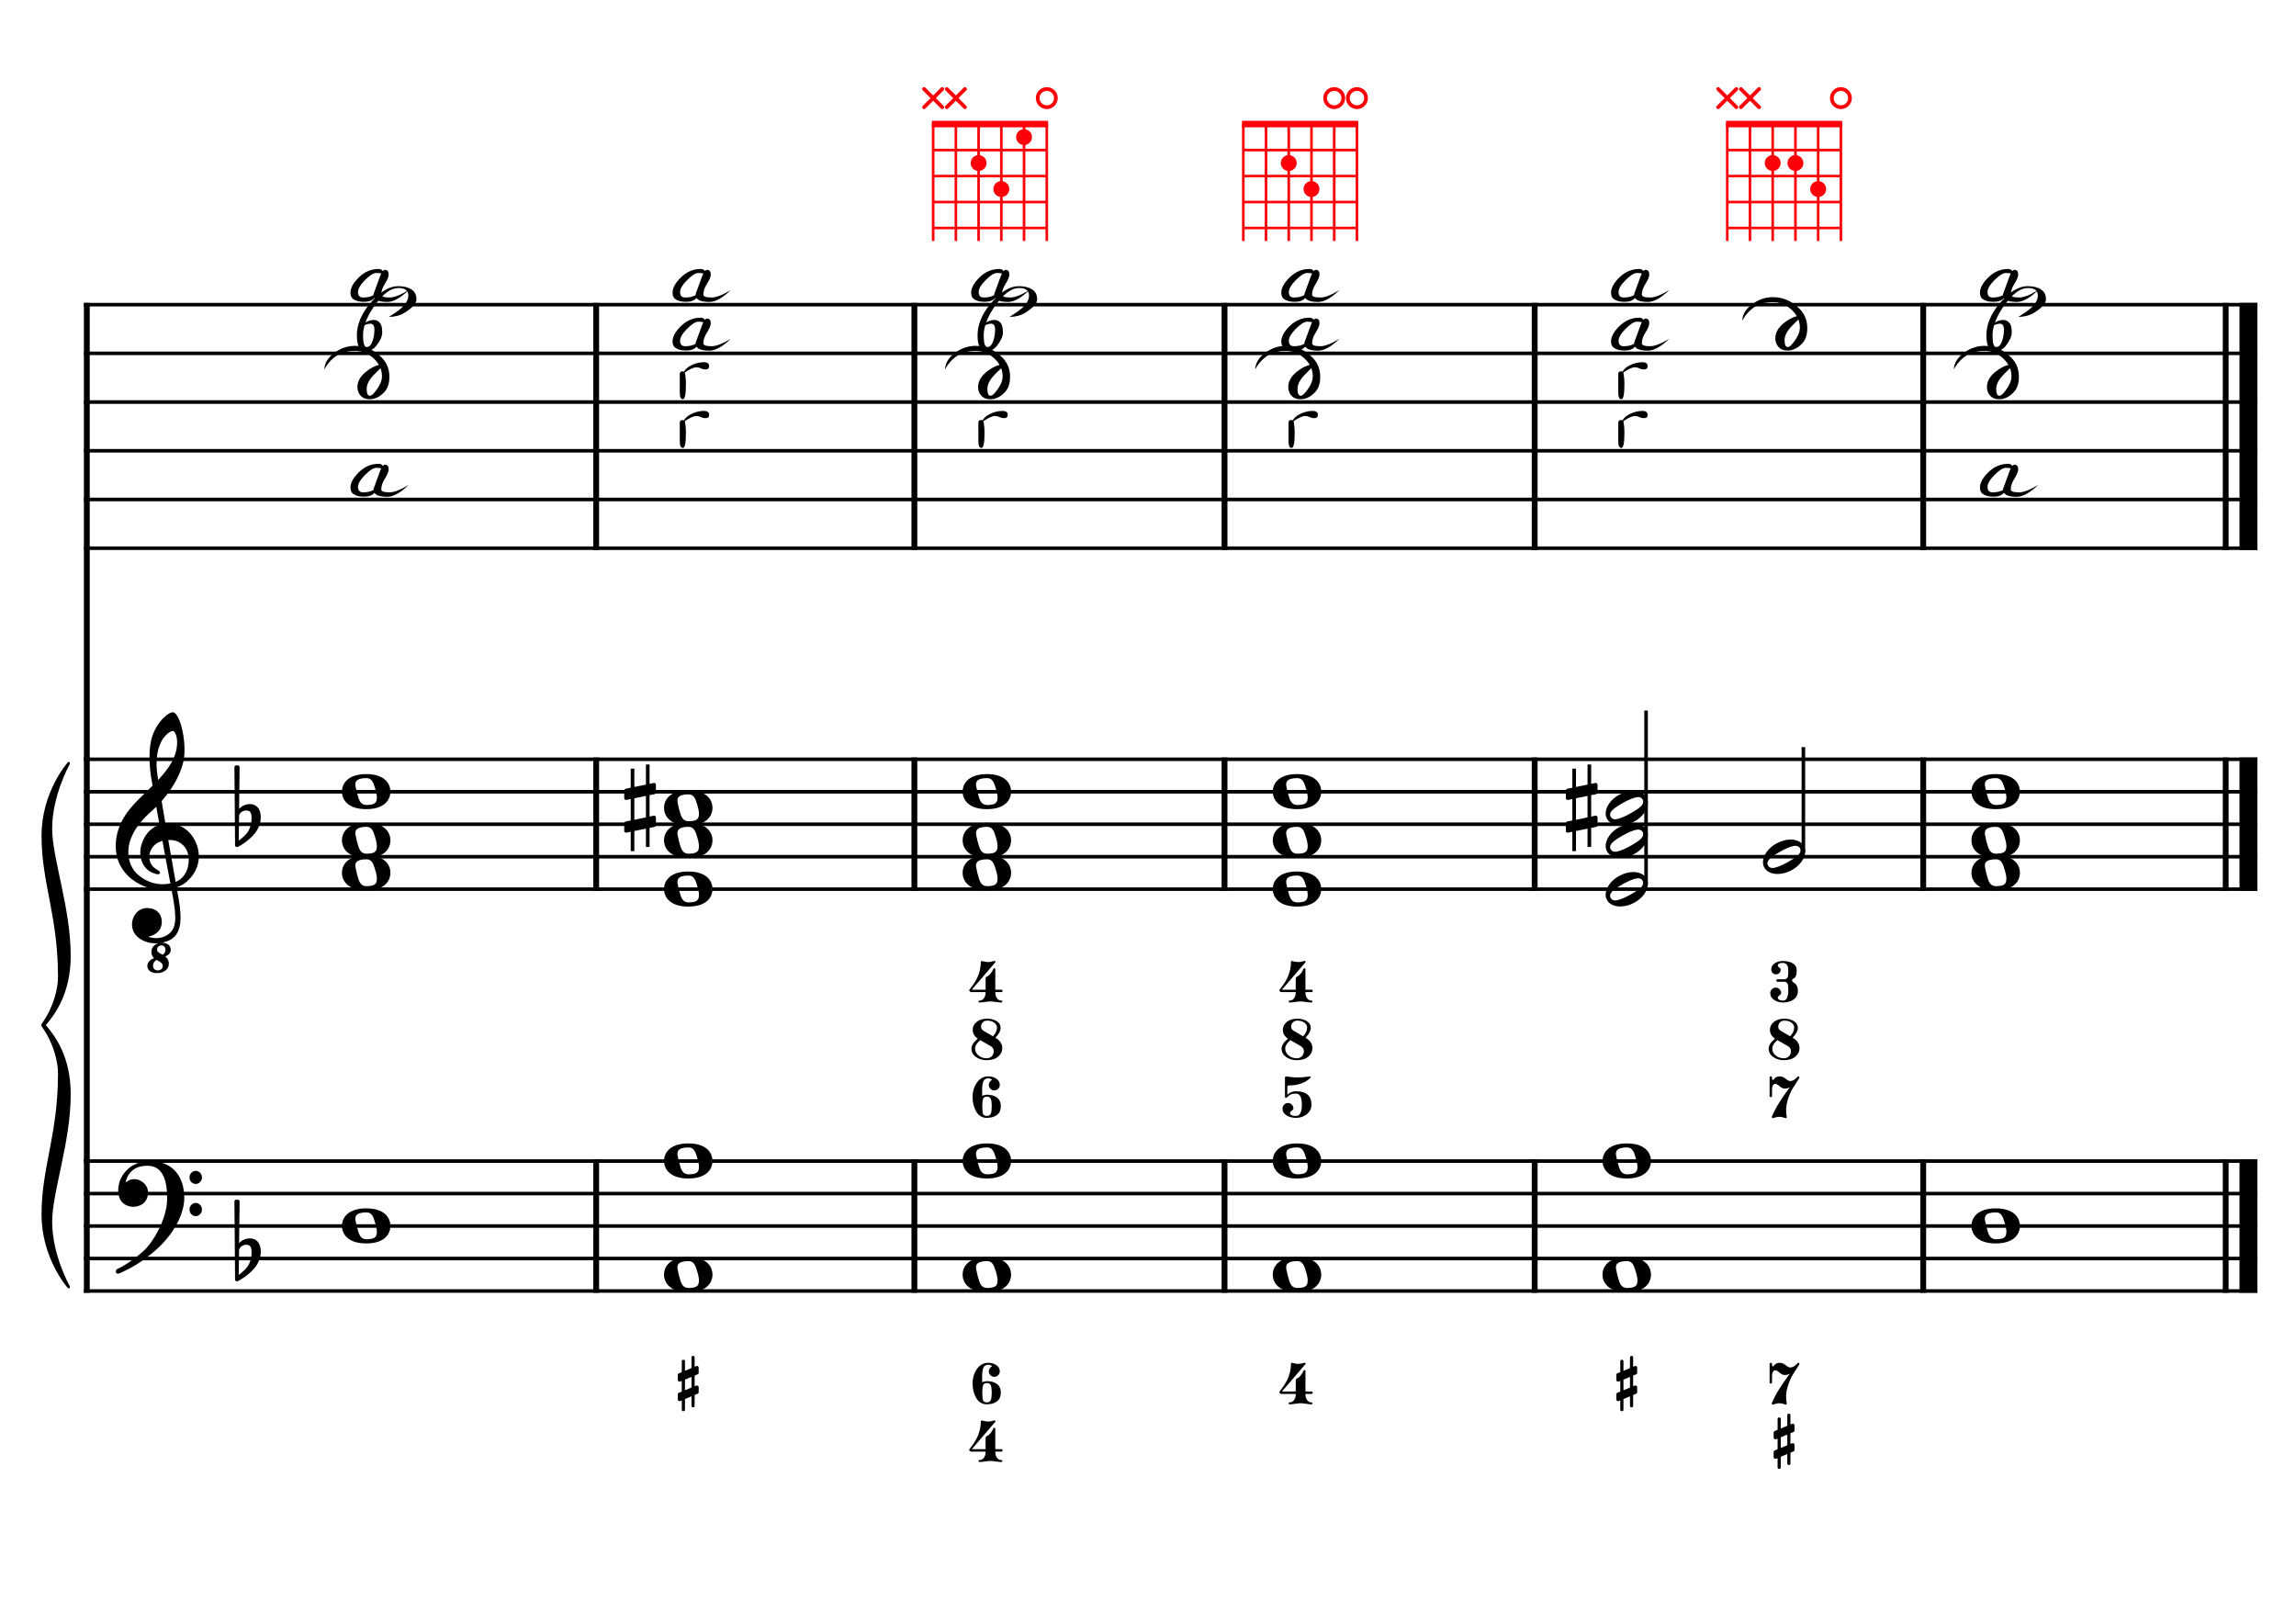 <?xml version="1.0" encoding="UTF-8" standalone="no"?>
<svg width="4209.44px" height="2976.38px" viewBox="0 0 4209.44 2976.38"
 xmlns="http://www.w3.org/2000/svg" xmlns:xlink="http://www.w3.org/1999/xlink" version="1.2" baseProfile="tiny">
<title>ReMineur (10)</title>
<desc>Generated by MuseScore 3.6.2</desc>
<polyline class="StaffLines" fill="none" stroke="#000000" stroke-width="6.55" stroke-linejoin="bevel" points="153.819,558.425 4138.58,558.425"/>
<polyline class="StaffLines" fill="none" stroke="#000000" stroke-width="6.55" stroke-linejoin="bevel" points="153.819,647.717 4138.58,647.717"/>
<polyline class="StaffLines" fill="none" stroke="#000000" stroke-width="6.55" stroke-linejoin="bevel" points="153.819,737.008 4138.58,737.008"/>
<polyline class="StaffLines" fill="none" stroke="#000000" stroke-width="6.55" stroke-linejoin="bevel" points="153.819,826.299 4138.58,826.299"/>
<polyline class="StaffLines" fill="none" stroke="#000000" stroke-width="6.55" stroke-linejoin="bevel" points="153.819,915.591 4138.58,915.591"/>
<polyline class="StaffLines" fill="none" stroke="#000000" stroke-width="6.55" stroke-linejoin="bevel" points="153.819,1004.88 4138.58,1004.88"/>
<polyline class="StaffLines" fill="none" stroke="#000000" stroke-width="6.55" stroke-linejoin="bevel" points="153.819,1391.81 4138.58,1391.81"/>
<polyline class="StaffLines" fill="none" stroke="#000000" stroke-width="6.55" stroke-linejoin="bevel" points="153.819,1451.34 4138.58,1451.34"/>
<polyline class="StaffLines" fill="none" stroke="#000000" stroke-width="6.55" stroke-linejoin="bevel" points="153.819,1510.87 4138.58,1510.87"/>
<polyline class="StaffLines" fill="none" stroke="#000000" stroke-width="6.55" stroke-linejoin="bevel" points="153.819,1570.39 4138.58,1570.39"/>
<polyline class="StaffLines" fill="none" stroke="#000000" stroke-width="6.55" stroke-linejoin="bevel" points="153.819,1629.92 4138.58,1629.92"/>
<polyline class="StaffLines" fill="none" stroke="#000000" stroke-width="6.55" stroke-linejoin="bevel" points="153.819,2128.36 4138.58,2128.36"/>
<polyline class="StaffLines" fill="none" stroke="#000000" stroke-width="6.55" stroke-linejoin="bevel" points="153.819,2187.89 4138.58,2187.89"/>
<polyline class="StaffLines" fill="none" stroke="#000000" stroke-width="6.55" stroke-linejoin="bevel" points="153.819,2247.41 4138.58,2247.41"/>
<polyline class="StaffLines" fill="none" stroke="#000000" stroke-width="6.55" stroke-linejoin="bevel" points="153.819,2306.94 4138.58,2306.94"/>
<polyline class="StaffLines" fill="none" stroke="#000000" stroke-width="6.55" stroke-linejoin="bevel" points="153.819,2366.47 4138.58,2366.47"/>
<polyline class="BarLine" fill="none" stroke="#000000" stroke-width="10.71" stroke-linejoin="bevel" points="159.176,2125.08 159.176,2369.74"/>
<polyline class="BarLine" fill="none" stroke="#000000" stroke-width="10.71" stroke-linejoin="bevel" points="1093.03,2125.08 1093.03,2369.74"/>
<polyline class="BarLine" fill="none" stroke="#000000" stroke-width="10.71" stroke-linejoin="bevel" points="1676.4,2125.08 1676.4,2369.74"/>
<polyline class="BarLine" fill="none" stroke="#000000" stroke-width="10.71" stroke-linejoin="bevel" points="2245.02,2125.08 2245.02,2369.74"/>
<polyline class="BarLine" fill="none" stroke="#000000" stroke-width="10.71" stroke-linejoin="bevel" points="2813.65,2125.08 2813.65,2369.74"/>
<polyline class="BarLine" fill="none" stroke="#000000" stroke-width="10.71" stroke-linejoin="bevel" points="3525.98,2125.08 3525.98,2369.74"/>
<polyline class="BarLine" fill="none" stroke="#000000" stroke-width="10.71" stroke-linejoin="bevel" points="4080.54,2125.08 4080.54,2369.74"/>
<polyline class="BarLine" fill="none" stroke="#000000" stroke-width="32.74" stroke-linejoin="bevel" points="4122.21,2125.08 4122.21,2369.74"/>
<polyline class="BarLine" fill="none" stroke="#000000" stroke-width="10.71" stroke-linejoin="bevel" points="159.176,1388.54 159.176,2128.36"/>
<polyline class="BarLine" fill="none" stroke="#000000" stroke-width="10.71" stroke-linejoin="bevel" points="1093.03,1388.54 1093.03,1633.2"/>
<polyline class="BarLine" fill="none" stroke="#000000" stroke-width="10.71" stroke-linejoin="bevel" points="1676.4,1388.54 1676.4,1633.2"/>
<polyline class="BarLine" fill="none" stroke="#000000" stroke-width="10.71" stroke-linejoin="bevel" points="2245.02,1388.54 2245.02,1633.2"/>
<polyline class="BarLine" fill="none" stroke="#000000" stroke-width="10.71" stroke-linejoin="bevel" points="2813.65,1388.54 2813.65,1633.2"/>
<polyline class="BarLine" fill="none" stroke="#000000" stroke-width="10.71" stroke-linejoin="bevel" points="3525.98,1388.54 3525.98,1633.2"/>
<polyline class="BarLine" fill="none" stroke="#000000" stroke-width="10.71" stroke-linejoin="bevel" points="4080.54,1388.54 4080.54,1633.2"/>
<polyline class="BarLine" fill="none" stroke="#000000" stroke-width="32.74" stroke-linejoin="bevel" points="4122.21,1388.54 4122.21,1633.2"/>
<polyline class="BarLine" fill="none" stroke="#000000" stroke-width="10.71" stroke-linejoin="bevel" points="159.176,555.151 159.176,1391.81"/>
<polyline class="BarLine" fill="none" stroke="#000000" stroke-width="10.71" stroke-linejoin="bevel" points="1093.03,555.151 1093.03,1008.16"/>
<polyline class="BarLine" fill="none" stroke="#000000" stroke-width="10.71" stroke-linejoin="bevel" points="1676.4,555.151 1676.4,1008.16"/>
<polyline class="BarLine" fill="none" stroke="#000000" stroke-width="10.71" stroke-linejoin="bevel" points="2245.02,555.151 2245.02,1008.16"/>
<polyline class="BarLine" fill="none" stroke="#000000" stroke-width="10.71" stroke-linejoin="bevel" points="2813.65,555.151 2813.65,1008.16"/>
<polyline class="BarLine" fill="none" stroke="#000000" stroke-width="10.71" stroke-linejoin="bevel" points="3525.98,555.151 3525.98,1008.16"/>
<polyline class="BarLine" fill="none" stroke="#000000" stroke-width="10.71" stroke-linejoin="bevel" points="4080.54,555.151 4080.54,1008.16"/>
<polyline class="BarLine" fill="none" stroke="#000000" stroke-width="32.74" stroke-linejoin="bevel" points="4122.21,555.151 4122.21,1008.16"/>
<path class="Accidental" transform="matrix(2.381,0,0,2.381,1144.45,1481.1)" d="M23.3,-10.6 C23.9,-10.7 24.4,-11.4 24.4,-12 L24.4,-17.9 C24.4,-18.7 23.8,-19.3 23,-19.3 L22.8,-19.3 L19.5,-18.6 L19.5,-33.5 L16.7,-33.5 L16.7,-18 L7.8,-16.2 L7.8,-30.3 L5,-30.3 L5,-15.6 L1.1,-14.8 C0.5,-14.7 0,-14 0,-13.4 L0,-13.2 L0,-7.4 L0,-7.6 C0,-6.8 0.6,-6.2 1.4,-6.2 L1.7,-6.2 L5,-6.9 L5,9.6 L1.1,10.4 C0.5,10.5 0,11.2 0,11.8 L0,17.6 C0,18.4 0.6,19 1.4,19 L1.7,19 L5,18.3 L5,33.2 L7.8,33.2 L7.8,17.7 L16.7,15.9 L16.7,30 L19.5,30 L19.5,15.3 L23.3,14.6 C23.9,14.5 24.4,13.8 24.4,13.2 L24.4,7.3 C24.4,6.5 23.8,5.9 23,5.9 L22.8,5.9 L19.5,6.6 L19.5,-9.9 L23.3,-10.6 M7.8,9.1 L7.8,-7.5 L16.7,-9.3 L16.7,7.2 L7.8,9.1 "/>
<path class="Accidental" transform="matrix(2.381,0,0,2.381,2870.79,1481.1)" d="M23.3,-10.6 C23.9,-10.7 24.4,-11.4 24.4,-12 L24.4,-17.9 C24.4,-18.7 23.8,-19.3 23,-19.3 L22.8,-19.3 L19.5,-18.6 L19.5,-33.5 L16.7,-33.5 L16.7,-18 L7.8,-16.2 L7.8,-30.3 L5,-30.3 L5,-15.6 L1.1,-14.8 C0.5,-14.7 0,-14 0,-13.4 L0,-13.2 L0,-7.4 L0,-7.6 C0,-6.8 0.6,-6.2 1.4,-6.2 L1.7,-6.2 L5,-6.9 L5,9.6 L1.1,10.4 C0.5,10.5 0,11.2 0,11.8 L0,17.6 C0,18.4 0.6,19 1.4,19 L1.7,19 L5,18.3 L5,33.2 L7.8,33.2 L7.8,17.7 L16.7,15.9 L16.7,30 L19.5,30 L19.5,15.3 L23.3,14.6 C23.9,14.5 24.4,13.8 24.4,13.2 L24.4,7.3 C24.4,6.5 23.8,5.9 23,5.9 L22.8,5.9 L19.5,6.6 L19.5,-9.9 L23.3,-10.6 M7.8,9.1 L7.8,-7.5 L16.7,-9.3 L16.7,7.2 L7.8,9.1 "/>
<polyline class="Stem" fill="none" stroke="#000000" stroke-width="6.55" stroke-linejoin="bevel" points="3017.86,1622.3 3017.86,1302.52"/>
<polyline class="Stem" fill="none" stroke="#000000" stroke-width="6.55" stroke-linejoin="bevel" points="3306.29,1562.77 3306.29,1369.49"/>
<path class="Note" transform="matrix(2.381,0,0,2.381,626.933,2247.41)" d="M18.7,-13.6 C4.9,-13.6 0,-6.6 0,-0.1 C0,6.4 4.9,13.4 18.7,13.4 C32.5,13.4 37.3,6.4 37.3,-0.1 C37.3,-6.6 32.5,-13.6 18.7,-13.6 M10.4,-4.5 C10.3,-4.9 10.3,-5.3 10.3,-5.7 C10.3,-6.5 10.5,-7.3 10.9,-8 C11.6,-9 12.8,-9.7 14.3,-10 C15.6,-10.3 16.3,-10.5 18.9,-10.5 L19,-10.5 C23,-10.5 24.3,-6.8 25.4,-3 L25.7,-2 C26.5,0.6 26.9,2.8 26.9,4.5 C26.9,5.7 26.7,6.8 26.3,7.6 C25.7,8.7 24.7,9.4 23,9.8 C22.1,10 20.6,10.1 20.6,10.1 C20.1,10.1 19.7,10.2 19.3,10.2 C16.1,10.2 14.1,9 12.7,4.7 C11.5,1 11.3,-0.1 10.4,-4.5"/>
<path class="Note" transform="matrix(2.381,0,0,2.381,1217.43,2336.7)" d="M18.7,-13.6 C4.9,-13.6 0,-6.6 0,-0.1 C0,6.4 4.9,13.4 18.7,13.4 C32.5,13.4 37.3,6.4 37.3,-0.1 C37.3,-6.6 32.5,-13.6 18.7,-13.6 M10.4,-4.5 C10.3,-4.9 10.3,-5.3 10.3,-5.7 C10.3,-6.5 10.5,-7.3 10.9,-8 C11.6,-9 12.8,-9.7 14.3,-10 C15.6,-10.3 16.3,-10.5 18.9,-10.5 L19,-10.5 C23,-10.5 24.3,-6.8 25.4,-3 L25.7,-2 C26.5,0.6 26.9,2.8 26.9,4.5 C26.9,5.7 26.7,6.8 26.3,7.6 C25.7,8.7 24.7,9.4 23,9.8 C22.1,10 20.6,10.1 20.6,10.1 C20.1,10.1 19.7,10.2 19.3,10.2 C16.1,10.2 14.1,9 12.7,4.7 C11.5,1 11.3,-0.1 10.4,-4.5"/>
<path class="Note" transform="matrix(2.381,0,0,2.381,1217.43,2128.36)" d="M18.7,-13.6 C4.9,-13.6 0,-6.6 0,-0.1 C0,6.4 4.9,13.4 18.7,13.4 C32.5,13.4 37.3,6.4 37.3,-0.1 C37.3,-6.6 32.5,-13.6 18.7,-13.6 M10.4,-4.5 C10.3,-4.9 10.3,-5.3 10.3,-5.7 C10.3,-6.5 10.5,-7.3 10.9,-8 C11.6,-9 12.8,-9.7 14.3,-10 C15.6,-10.3 16.3,-10.5 18.9,-10.5 L19,-10.5 C23,-10.5 24.3,-6.8 25.4,-3 L25.7,-2 C26.5,0.6 26.9,2.8 26.9,4.5 C26.9,5.7 26.7,6.8 26.3,7.6 C25.7,8.7 24.7,9.4 23,9.8 C22.1,10 20.6,10.1 20.6,10.1 C20.1,10.1 19.7,10.2 19.3,10.2 C16.1,10.2 14.1,9 12.7,4.7 C11.5,1 11.3,-0.1 10.4,-4.5"/>
<path class="Note" transform="matrix(2.381,0,0,2.381,1764.87,2336.7)" d="M18.7,-13.6 C4.9,-13.6 0,-6.6 0,-0.1 C0,6.4 4.9,13.4 18.7,13.4 C32.5,13.4 37.3,6.4 37.3,-0.1 C37.3,-6.6 32.5,-13.6 18.7,-13.6 M10.4,-4.5 C10.3,-4.9 10.3,-5.3 10.3,-5.7 C10.3,-6.5 10.5,-7.3 10.9,-8 C11.6,-9 12.8,-9.7 14.3,-10 C15.6,-10.3 16.3,-10.5 18.9,-10.5 L19,-10.5 C23,-10.5 24.3,-6.8 25.4,-3 L25.7,-2 C26.5,0.6 26.9,2.8 26.9,4.5 C26.9,5.7 26.7,6.8 26.3,7.6 C25.7,8.7 24.7,9.4 23,9.8 C22.1,10 20.6,10.1 20.6,10.1 C20.1,10.1 19.7,10.2 19.3,10.2 C16.1,10.2 14.1,9 12.7,4.7 C11.5,1 11.3,-0.1 10.4,-4.5"/>
<path class="Note" transform="matrix(2.381,0,0,2.381,1764.87,2128.36)" d="M18.7,-13.6 C4.9,-13.6 0,-6.6 0,-0.1 C0,6.4 4.9,13.4 18.7,13.4 C32.5,13.4 37.3,6.4 37.3,-0.1 C37.3,-6.6 32.5,-13.6 18.7,-13.6 M10.4,-4.5 C10.3,-4.9 10.3,-5.3 10.3,-5.7 C10.3,-6.5 10.5,-7.3 10.9,-8 C11.6,-9 12.8,-9.7 14.3,-10 C15.6,-10.3 16.3,-10.5 18.9,-10.5 L19,-10.5 C23,-10.5 24.3,-6.8 25.4,-3 L25.7,-2 C26.5,0.6 26.9,2.8 26.9,4.5 C26.9,5.7 26.7,6.8 26.3,7.6 C25.7,8.7 24.7,9.4 23,9.8 C22.1,10 20.6,10.1 20.6,10.1 C20.1,10.1 19.7,10.2 19.3,10.2 C16.1,10.2 14.1,9 12.7,4.7 C11.5,1 11.3,-0.1 10.4,-4.5"/>
<path class="Note" transform="matrix(2.381,0,0,2.381,2333.49,2336.7)" d="M18.7,-13.6 C4.9,-13.6 0,-6.6 0,-0.1 C0,6.4 4.9,13.4 18.7,13.4 C32.5,13.4 37.3,6.4 37.3,-0.1 C37.3,-6.6 32.5,-13.6 18.7,-13.6 M10.4,-4.5 C10.3,-4.9 10.3,-5.3 10.3,-5.7 C10.3,-6.5 10.5,-7.3 10.9,-8 C11.6,-9 12.8,-9.7 14.3,-10 C15.6,-10.3 16.3,-10.5 18.9,-10.5 L19,-10.5 C23,-10.5 24.3,-6.8 25.4,-3 L25.7,-2 C26.5,0.6 26.9,2.8 26.9,4.5 C26.9,5.7 26.7,6.8 26.3,7.6 C25.7,8.7 24.7,9.4 23,9.8 C22.1,10 20.6,10.1 20.6,10.1 C20.1,10.1 19.7,10.2 19.3,10.2 C16.1,10.2 14.1,9 12.7,4.7 C11.5,1 11.3,-0.1 10.4,-4.5"/>
<path class="Note" transform="matrix(2.381,0,0,2.381,2333.49,2128.36)" d="M18.7,-13.6 C4.9,-13.6 0,-6.6 0,-0.1 C0,6.4 4.9,13.4 18.7,13.4 C32.5,13.4 37.3,6.4 37.3,-0.1 C37.3,-6.6 32.5,-13.6 18.7,-13.6 M10.4,-4.5 C10.3,-4.9 10.3,-5.3 10.3,-5.7 C10.3,-6.5 10.5,-7.3 10.9,-8 C11.6,-9 12.8,-9.7 14.3,-10 C15.6,-10.3 16.3,-10.5 18.9,-10.5 L19,-10.5 C23,-10.5 24.3,-6.8 25.4,-3 L25.7,-2 C26.5,0.6 26.9,2.8 26.9,4.5 C26.9,5.7 26.7,6.8 26.3,7.6 C25.7,8.7 24.7,9.4 23,9.8 C22.1,10 20.6,10.1 20.6,10.1 C20.1,10.1 19.7,10.2 19.3,10.2 C16.1,10.2 14.1,9 12.7,4.7 C11.5,1 11.3,-0.1 10.4,-4.5"/>
<path class="Note" transform="matrix(2.381,0,0,2.381,2938.05,2336.7)" d="M18.7,-13.6 C4.9,-13.6 0,-6.6 0,-0.1 C0,6.4 4.9,13.4 18.7,13.4 C32.5,13.4 37.3,6.4 37.3,-0.1 C37.3,-6.6 32.5,-13.6 18.7,-13.6 M10.4,-4.5 C10.3,-4.9 10.3,-5.3 10.3,-5.7 C10.3,-6.5 10.5,-7.3 10.9,-8 C11.6,-9 12.8,-9.7 14.3,-10 C15.6,-10.3 16.3,-10.5 18.9,-10.5 L19,-10.5 C23,-10.5 24.3,-6.8 25.4,-3 L25.7,-2 C26.5,0.6 26.9,2.8 26.9,4.5 C26.9,5.7 26.7,6.8 26.3,7.6 C25.7,8.7 24.7,9.4 23,9.8 C22.1,10 20.6,10.1 20.6,10.1 C20.1,10.1 19.7,10.2 19.3,10.2 C16.1,10.2 14.1,9 12.7,4.7 C11.5,1 11.3,-0.1 10.4,-4.5"/>
<path class="Note" transform="matrix(2.381,0,0,2.381,2938.05,2128.36)" d="M18.7,-13.6 C4.9,-13.6 0,-6.6 0,-0.1 C0,6.4 4.9,13.4 18.7,13.4 C32.5,13.4 37.3,6.4 37.3,-0.1 C37.3,-6.6 32.5,-13.6 18.7,-13.6 M10.4,-4.5 C10.3,-4.9 10.3,-5.3 10.3,-5.7 C10.3,-6.5 10.5,-7.3 10.9,-8 C11.6,-9 12.8,-9.7 14.3,-10 C15.6,-10.3 16.3,-10.5 18.9,-10.5 L19,-10.5 C23,-10.5 24.3,-6.8 25.4,-3 L25.7,-2 C26.5,0.6 26.9,2.8 26.9,4.5 C26.9,5.7 26.7,6.8 26.3,7.6 C25.7,8.7 24.7,9.4 23,9.8 C22.1,10 20.6,10.1 20.6,10.1 C20.1,10.1 19.7,10.2 19.3,10.2 C16.1,10.2 14.1,9 12.7,4.7 C11.5,1 11.3,-0.1 10.4,-4.5"/>
<path class="Note" transform="matrix(2.381,0,0,2.381,3614.44,2247.41)" d="M18.7,-13.6 C4.9,-13.6 0,-6.6 0,-0.1 C0,6.4 4.9,13.4 18.7,13.4 C32.5,13.4 37.3,6.4 37.3,-0.1 C37.3,-6.6 32.5,-13.6 18.7,-13.6 M10.4,-4.5 C10.3,-4.9 10.3,-5.3 10.3,-5.7 C10.3,-6.5 10.5,-7.3 10.9,-8 C11.6,-9 12.8,-9.7 14.3,-10 C15.6,-10.3 16.3,-10.5 18.9,-10.5 L19,-10.5 C23,-10.5 24.3,-6.8 25.4,-3 L25.7,-2 C26.5,0.6 26.9,2.8 26.9,4.5 C26.9,5.7 26.7,6.8 26.3,7.6 C25.7,8.7 24.7,9.4 23,9.8 C22.1,10 20.6,10.1 20.6,10.1 C20.1,10.1 19.7,10.2 19.3,10.2 C16.1,10.2 14.1,9 12.7,4.7 C11.5,1 11.3,-0.1 10.4,-4.5"/>
<path class="Note" transform="matrix(2.381,0,0,2.381,626.933,1600.16)" d="M18.7,-13.6 C4.9,-13.6 0,-6.6 0,-0.1 C0,6.4 4.9,13.4 18.7,13.4 C32.5,13.4 37.3,6.4 37.3,-0.1 C37.3,-6.6 32.5,-13.6 18.7,-13.6 M10.4,-4.5 C10.3,-4.9 10.3,-5.3 10.3,-5.7 C10.3,-6.5 10.5,-7.3 10.9,-8 C11.6,-9 12.8,-9.7 14.3,-10 C15.6,-10.3 16.3,-10.5 18.9,-10.5 L19,-10.5 C23,-10.5 24.3,-6.8 25.4,-3 L25.7,-2 C26.5,0.6 26.9,2.8 26.9,4.5 C26.9,5.7 26.7,6.8 26.3,7.6 C25.7,8.7 24.7,9.4 23,9.8 C22.1,10 20.6,10.1 20.6,10.1 C20.1,10.1 19.7,10.2 19.3,10.2 C16.1,10.2 14.1,9 12.7,4.7 C11.5,1 11.3,-0.1 10.4,-4.5"/>
<path class="Note" transform="matrix(2.381,0,0,2.381,626.933,1540.63)" d="M18.7,-13.6 C4.9,-13.6 0,-6.6 0,-0.1 C0,6.4 4.9,13.4 18.7,13.4 C32.5,13.4 37.3,6.4 37.3,-0.1 C37.3,-6.6 32.5,-13.6 18.7,-13.6 M10.4,-4.5 C10.3,-4.9 10.3,-5.3 10.3,-5.7 C10.3,-6.5 10.5,-7.3 10.9,-8 C11.6,-9 12.8,-9.7 14.3,-10 C15.6,-10.3 16.3,-10.5 18.9,-10.5 L19,-10.5 C23,-10.5 24.3,-6.8 25.4,-3 L25.7,-2 C26.5,0.6 26.9,2.8 26.9,4.5 C26.9,5.7 26.7,6.8 26.3,7.6 C25.7,8.7 24.7,9.4 23,9.8 C22.1,10 20.6,10.1 20.6,10.1 C20.1,10.1 19.7,10.2 19.3,10.2 C16.1,10.2 14.1,9 12.7,4.7 C11.5,1 11.3,-0.1 10.4,-4.5"/>
<path class="Note" transform="matrix(2.381,0,0,2.381,626.933,1451.34)" d="M18.7,-13.6 C4.9,-13.6 0,-6.6 0,-0.1 C0,6.4 4.9,13.4 18.7,13.4 C32.5,13.4 37.3,6.4 37.3,-0.1 C37.3,-6.6 32.5,-13.6 18.7,-13.6 M10.4,-4.5 C10.3,-4.9 10.3,-5.3 10.3,-5.7 C10.3,-6.5 10.5,-7.3 10.9,-8 C11.6,-9 12.8,-9.7 14.3,-10 C15.6,-10.3 16.3,-10.5 18.9,-10.5 L19,-10.5 C23,-10.5 24.3,-6.8 25.4,-3 L25.7,-2 C26.5,0.6 26.9,2.8 26.9,4.5 C26.9,5.7 26.7,6.8 26.3,7.6 C25.7,8.7 24.7,9.4 23,9.8 C22.1,10 20.6,10.1 20.6,10.1 C20.1,10.1 19.7,10.2 19.3,10.2 C16.1,10.2 14.1,9 12.7,4.7 C11.5,1 11.3,-0.1 10.4,-4.5"/>
<path class="Note" transform="matrix(2.381,0,0,2.381,1217.43,1629.92)" d="M18.7,-13.6 C4.9,-13.6 0,-6.6 0,-0.1 C0,6.4 4.9,13.4 18.7,13.4 C32.5,13.4 37.3,6.4 37.3,-0.1 C37.3,-6.6 32.5,-13.6 18.7,-13.6 M10.4,-4.5 C10.3,-4.9 10.3,-5.3 10.3,-5.7 C10.3,-6.5 10.5,-7.3 10.9,-8 C11.6,-9 12.8,-9.7 14.3,-10 C15.6,-10.3 16.3,-10.5 18.9,-10.5 L19,-10.5 C23,-10.5 24.3,-6.8 25.4,-3 L25.7,-2 C26.5,0.6 26.9,2.8 26.9,4.5 C26.9,5.7 26.7,6.8 26.3,7.6 C25.7,8.7 24.7,9.4 23,9.8 C22.1,10 20.6,10.1 20.6,10.1 C20.1,10.1 19.7,10.2 19.3,10.2 C16.1,10.2 14.1,9 12.7,4.7 C11.5,1 11.3,-0.1 10.4,-4.5"/>
<path class="Note" transform="matrix(2.381,0,0,2.381,1217.43,1540.63)" d="M18.7,-13.6 C4.9,-13.6 0,-6.6 0,-0.1 C0,6.4 4.9,13.4 18.7,13.4 C32.5,13.4 37.3,6.4 37.3,-0.1 C37.3,-6.6 32.5,-13.6 18.7,-13.6 M10.4,-4.5 C10.3,-4.9 10.3,-5.3 10.3,-5.7 C10.3,-6.5 10.5,-7.3 10.9,-8 C11.6,-9 12.8,-9.7 14.3,-10 C15.6,-10.3 16.3,-10.5 18.9,-10.5 L19,-10.5 C23,-10.5 24.3,-6.8 25.4,-3 L25.7,-2 C26.5,0.6 26.9,2.8 26.9,4.5 C26.9,5.7 26.7,6.8 26.3,7.6 C25.7,8.7 24.7,9.4 23,9.8 C22.1,10 20.6,10.1 20.6,10.1 C20.1,10.1 19.7,10.2 19.3,10.2 C16.1,10.2 14.1,9 12.7,4.7 C11.5,1 11.3,-0.1 10.4,-4.5"/>
<path class="Note" transform="matrix(2.381,0,0,2.381,1217.43,1481.1)" d="M18.7,-13.6 C4.9,-13.6 0,-6.6 0,-0.1 C0,6.4 4.9,13.4 18.7,13.4 C32.5,13.4 37.3,6.4 37.3,-0.1 C37.3,-6.6 32.5,-13.6 18.7,-13.6 M10.4,-4.5 C10.3,-4.9 10.3,-5.3 10.3,-5.7 C10.3,-6.5 10.5,-7.3 10.9,-8 C11.6,-9 12.8,-9.7 14.3,-10 C15.6,-10.3 16.3,-10.5 18.9,-10.5 L19,-10.5 C23,-10.5 24.3,-6.8 25.4,-3 L25.7,-2 C26.5,0.6 26.9,2.8 26.9,4.5 C26.9,5.7 26.7,6.8 26.3,7.6 C25.7,8.7 24.7,9.4 23,9.8 C22.1,10 20.6,10.1 20.6,10.1 C20.1,10.1 19.7,10.2 19.3,10.2 C16.1,10.2 14.1,9 12.7,4.7 C11.5,1 11.3,-0.1 10.4,-4.5"/>
<path class="Note" transform="matrix(2.381,0,0,2.381,1764.87,1600.16)" d="M18.7,-13.6 C4.9,-13.6 0,-6.6 0,-0.1 C0,6.4 4.9,13.4 18.7,13.4 C32.5,13.4 37.3,6.4 37.3,-0.1 C37.3,-6.6 32.5,-13.6 18.7,-13.6 M10.4,-4.5 C10.3,-4.9 10.3,-5.3 10.3,-5.7 C10.3,-6.5 10.5,-7.3 10.9,-8 C11.6,-9 12.8,-9.7 14.3,-10 C15.6,-10.3 16.3,-10.5 18.9,-10.5 L19,-10.5 C23,-10.5 24.3,-6.8 25.4,-3 L25.7,-2 C26.5,0.6 26.9,2.8 26.9,4.5 C26.9,5.7 26.7,6.8 26.3,7.6 C25.7,8.7 24.7,9.4 23,9.8 C22.1,10 20.6,10.1 20.6,10.1 C20.1,10.1 19.7,10.2 19.3,10.2 C16.1,10.2 14.1,9 12.7,4.7 C11.5,1 11.3,-0.1 10.4,-4.5"/>
<path class="Note" transform="matrix(2.381,0,0,2.381,1764.87,1540.63)" d="M18.7,-13.6 C4.9,-13.6 0,-6.6 0,-0.1 C0,6.4 4.9,13.4 18.7,13.4 C32.5,13.4 37.3,6.4 37.3,-0.1 C37.3,-6.6 32.5,-13.6 18.7,-13.6 M10.4,-4.5 C10.3,-4.9 10.3,-5.3 10.3,-5.7 C10.3,-6.5 10.5,-7.3 10.9,-8 C11.6,-9 12.8,-9.7 14.3,-10 C15.6,-10.3 16.3,-10.5 18.9,-10.5 L19,-10.5 C23,-10.5 24.3,-6.8 25.4,-3 L25.7,-2 C26.5,0.6 26.9,2.8 26.9,4.5 C26.9,5.7 26.7,6.8 26.3,7.6 C25.7,8.7 24.7,9.4 23,9.8 C22.1,10 20.6,10.1 20.6,10.1 C20.1,10.1 19.7,10.2 19.3,10.2 C16.1,10.2 14.1,9 12.7,4.7 C11.5,1 11.3,-0.1 10.4,-4.5"/>
<path class="Note" transform="matrix(2.381,0,0,2.381,1764.87,1451.34)" d="M18.7,-13.6 C4.9,-13.6 0,-6.6 0,-0.1 C0,6.4 4.9,13.4 18.7,13.4 C32.5,13.4 37.3,6.4 37.3,-0.1 C37.3,-6.6 32.5,-13.6 18.7,-13.6 M10.4,-4.5 C10.3,-4.9 10.3,-5.3 10.3,-5.7 C10.3,-6.5 10.5,-7.3 10.9,-8 C11.6,-9 12.8,-9.7 14.3,-10 C15.6,-10.3 16.3,-10.5 18.9,-10.5 L19,-10.5 C23,-10.5 24.3,-6.8 25.4,-3 L25.7,-2 C26.5,0.6 26.9,2.8 26.9,4.5 C26.9,5.7 26.7,6.8 26.3,7.6 C25.7,8.7 24.7,9.4 23,9.8 C22.1,10 20.6,10.1 20.6,10.1 C20.1,10.1 19.7,10.2 19.3,10.2 C16.1,10.2 14.1,9 12.7,4.7 C11.5,1 11.3,-0.1 10.4,-4.5"/>
<path class="Note" transform="matrix(2.381,0,0,2.381,2333.49,1629.92)" d="M18.7,-13.6 C4.9,-13.6 0,-6.6 0,-0.1 C0,6.4 4.9,13.4 18.7,13.4 C32.5,13.4 37.3,6.4 37.3,-0.1 C37.3,-6.6 32.5,-13.6 18.7,-13.6 M10.4,-4.5 C10.3,-4.9 10.3,-5.3 10.3,-5.7 C10.3,-6.5 10.5,-7.3 10.9,-8 C11.6,-9 12.8,-9.7 14.3,-10 C15.6,-10.3 16.3,-10.5 18.9,-10.5 L19,-10.5 C23,-10.5 24.3,-6.8 25.4,-3 L25.7,-2 C26.5,0.6 26.9,2.8 26.9,4.5 C26.9,5.7 26.7,6.8 26.3,7.6 C25.7,8.7 24.7,9.4 23,9.8 C22.1,10 20.6,10.1 20.6,10.1 C20.1,10.1 19.7,10.2 19.3,10.2 C16.1,10.2 14.1,9 12.7,4.7 C11.5,1 11.3,-0.1 10.4,-4.5"/>
<path class="Note" transform="matrix(2.381,0,0,2.381,2333.49,1540.63)" d="M18.7,-13.6 C4.9,-13.6 0,-6.6 0,-0.1 C0,6.4 4.9,13.4 18.7,13.4 C32.5,13.4 37.3,6.4 37.3,-0.1 C37.3,-6.6 32.5,-13.6 18.7,-13.6 M10.4,-4.5 C10.3,-4.9 10.3,-5.3 10.3,-5.7 C10.3,-6.5 10.5,-7.3 10.9,-8 C11.6,-9 12.8,-9.7 14.3,-10 C15.6,-10.3 16.3,-10.5 18.9,-10.5 L19,-10.5 C23,-10.5 24.3,-6.8 25.4,-3 L25.7,-2 C26.5,0.6 26.9,2.8 26.9,4.5 C26.9,5.7 26.7,6.8 26.3,7.6 C25.7,8.7 24.7,9.4 23,9.8 C22.1,10 20.6,10.1 20.6,10.1 C20.1,10.1 19.7,10.2 19.3,10.2 C16.1,10.2 14.1,9 12.7,4.7 C11.5,1 11.3,-0.1 10.4,-4.5"/>
<path class="Note" transform="matrix(2.381,0,0,2.381,2333.49,1451.34)" d="M18.7,-13.6 C4.9,-13.6 0,-6.6 0,-0.1 C0,6.4 4.9,13.4 18.7,13.4 C32.5,13.4 37.3,6.4 37.3,-0.1 C37.3,-6.6 32.5,-13.6 18.7,-13.6 M10.4,-4.5 C10.3,-4.9 10.3,-5.3 10.3,-5.7 C10.3,-6.5 10.5,-7.3 10.9,-8 C11.6,-9 12.8,-9.7 14.3,-10 C15.6,-10.3 16.3,-10.5 18.9,-10.5 L19,-10.5 C23,-10.5 24.3,-6.8 25.4,-3 L25.7,-2 C26.5,0.6 26.9,2.8 26.9,4.5 C26.9,5.7 26.7,6.8 26.3,7.6 C25.7,8.7 24.7,9.4 23,9.8 C22.1,10 20.6,10.1 20.6,10.1 C20.1,10.1 19.7,10.2 19.3,10.2 C16.1,10.2 14.1,9 12.7,4.7 C11.5,1 11.3,-0.1 10.4,-4.5"/>
<path class="Note" transform="matrix(2.381,0,0,2.381,2943.77,1629.92)" d="M31.5,-8.1 C29.7,-11.4 25.9,-13.2 21.3,-13.2 C17.9,-13.2 14.2,-12.2 10.6,-10.3 C4,-6.8 0,-0.9 0,4.2 C0,5.6 0.3,7 1,8.3 C2.8,11.6 6.6,13.3 11.2,13.3 C14.6,13.3 18.3,12.4 21.9,10.5 C28.5,7 32.5,1.1 32.5,-4 C32.5,-5.4 32.2,-6.8 31.5,-8.1 M27.2,-1.3 C25.5,0.4 22.1,2.5 18.5,4.5 C14.9,6.5 11.3,8 8.9,8.5 C8.4,8.6 7.9,8.7 7.4,8.7 C5.8,8.7 4.6,8.1 3.9,6.8 C3.6,6.3 3.4,5.7 3.4,5.1 C3.4,4 4.1,2.7 5.2,1.6 C6.9,-0.1 10.2,-2.2 13.8,-4.2 C17.4,-6.2 21,-7.7 23.4,-8.2 C23.9,-8.3 24.4,-8.4 24.9,-8.4 C26.5,-8.4 27.8,-7.8 28.5,-6.5 C28.8,-6 28.9,-5.4 28.9,-4.8 C28.9,-3.7 28.3,-2.5 27.2,-1.3"/>
<path class="Note" transform="matrix(2.381,0,0,2.381,2943.77,1540.63)" d="M31.5,-8.1 C29.7,-11.4 25.9,-13.2 21.3,-13.2 C17.9,-13.2 14.2,-12.2 10.6,-10.3 C4,-6.8 0,-0.9 0,4.2 C0,5.6 0.3,7 1,8.3 C2.8,11.6 6.6,13.3 11.2,13.3 C14.6,13.3 18.3,12.4 21.9,10.5 C28.5,7 32.5,1.1 32.5,-4 C32.5,-5.4 32.2,-6.8 31.5,-8.1 M27.2,-1.3 C25.5,0.4 22.1,2.5 18.5,4.5 C14.9,6.5 11.3,8 8.9,8.5 C8.4,8.6 7.9,8.7 7.4,8.7 C5.8,8.7 4.6,8.1 3.9,6.8 C3.6,6.3 3.4,5.7 3.4,5.1 C3.4,4 4.1,2.7 5.2,1.6 C6.9,-0.1 10.2,-2.2 13.8,-4.2 C17.4,-6.2 21,-7.7 23.4,-8.2 C23.9,-8.3 24.4,-8.4 24.9,-8.4 C26.5,-8.4 27.8,-7.8 28.5,-6.5 C28.8,-6 28.9,-5.4 28.9,-4.8 C28.9,-3.7 28.3,-2.5 27.2,-1.3"/>
<path class="Note" transform="matrix(2.381,0,0,2.381,2943.77,1481.1)" d="M31.5,-8.1 C29.7,-11.4 25.9,-13.2 21.3,-13.2 C17.9,-13.2 14.2,-12.2 10.6,-10.3 C4,-6.8 0,-0.9 0,4.2 C0,5.6 0.3,7 1,8.3 C2.8,11.6 6.6,13.3 11.2,13.3 C14.6,13.3 18.3,12.4 21.9,10.5 C28.5,7 32.5,1.1 32.5,-4 C32.5,-5.4 32.2,-6.8 31.5,-8.1 M27.2,-1.3 C25.5,0.4 22.1,2.5 18.5,4.5 C14.9,6.5 11.3,8 8.9,8.5 C8.4,8.6 7.9,8.7 7.4,8.7 C5.8,8.7 4.6,8.1 3.9,6.8 C3.6,6.3 3.4,5.7 3.4,5.1 C3.4,4 4.1,2.7 5.2,1.6 C6.9,-0.1 10.2,-2.2 13.8,-4.2 C17.4,-6.2 21,-7.7 23.4,-8.2 C23.9,-8.3 24.4,-8.4 24.9,-8.4 C26.5,-8.4 27.8,-7.8 28.5,-6.5 C28.8,-6 28.9,-5.4 28.9,-4.8 C28.9,-3.7 28.3,-2.5 27.2,-1.3"/>
<path class="Note" transform="matrix(2.381,0,0,2.381,3232.2,1570.39)" d="M31.5,-8.1 C29.7,-11.4 25.9,-13.2 21.3,-13.2 C17.9,-13.2 14.2,-12.2 10.6,-10.3 C4,-6.8 0,-0.9 0,4.2 C0,5.6 0.3,7 1,8.3 C2.8,11.6 6.6,13.3 11.2,13.3 C14.6,13.3 18.3,12.4 21.9,10.5 C28.5,7 32.5,1.1 32.5,-4 C32.5,-5.4 32.2,-6.8 31.5,-8.1 M27.2,-1.3 C25.5,0.4 22.1,2.5 18.5,4.5 C14.9,6.5 11.3,8 8.9,8.5 C8.4,8.6 7.9,8.7 7.4,8.7 C5.8,8.7 4.6,8.1 3.9,6.8 C3.6,6.3 3.4,5.7 3.4,5.1 C3.4,4 4.1,2.7 5.2,1.6 C6.9,-0.1 10.2,-2.2 13.8,-4.2 C17.4,-6.2 21,-7.7 23.4,-8.2 C23.9,-8.3 24.4,-8.4 24.9,-8.4 C26.5,-8.4 27.8,-7.8 28.5,-6.5 C28.8,-6 28.9,-5.4 28.9,-4.8 C28.9,-3.7 28.3,-2.5 27.2,-1.3"/>
<path class="Note" transform="matrix(2.381,0,0,2.381,3614.44,1600.16)" d="M18.7,-13.6 C4.9,-13.6 0,-6.6 0,-0.1 C0,6.4 4.9,13.4 18.7,13.4 C32.5,13.4 37.3,6.4 37.3,-0.1 C37.3,-6.6 32.5,-13.6 18.7,-13.6 M10.4,-4.5 C10.3,-4.9 10.3,-5.3 10.3,-5.7 C10.3,-6.5 10.5,-7.3 10.9,-8 C11.6,-9 12.8,-9.7 14.3,-10 C15.6,-10.3 16.3,-10.5 18.9,-10.5 L19,-10.5 C23,-10.5 24.3,-6.8 25.4,-3 L25.7,-2 C26.5,0.6 26.9,2.8 26.9,4.5 C26.9,5.7 26.7,6.8 26.3,7.6 C25.7,8.7 24.7,9.4 23,9.8 C22.1,10 20.6,10.1 20.6,10.1 C20.1,10.1 19.7,10.2 19.3,10.2 C16.1,10.2 14.1,9 12.7,4.7 C11.5,1 11.3,-0.1 10.4,-4.5"/>
<path class="Note" transform="matrix(2.381,0,0,2.381,3614.44,1540.63)" d="M18.7,-13.6 C4.9,-13.6 0,-6.6 0,-0.1 C0,6.4 4.9,13.4 18.7,13.4 C32.5,13.4 37.3,6.4 37.3,-0.1 C37.3,-6.6 32.5,-13.6 18.7,-13.6 M10.4,-4.5 C10.3,-4.9 10.3,-5.3 10.3,-5.7 C10.3,-6.5 10.5,-7.3 10.9,-8 C11.6,-9 12.8,-9.7 14.3,-10 C15.6,-10.3 16.3,-10.5 18.9,-10.5 L19,-10.5 C23,-10.5 24.3,-6.8 25.4,-3 L25.7,-2 C26.5,0.6 26.9,2.8 26.9,4.5 C26.9,5.7 26.7,6.8 26.3,7.6 C25.7,8.7 24.7,9.4 23,9.8 C22.1,10 20.6,10.1 20.6,10.1 C20.1,10.1 19.7,10.2 19.3,10.2 C16.1,10.2 14.1,9 12.7,4.7 C11.5,1 11.3,-0.1 10.4,-4.5"/>
<path class="Note" transform="matrix(2.381,0,0,2.381,3614.44,1451.34)" d="M18.7,-13.6 C4.9,-13.6 0,-6.6 0,-0.1 C0,6.4 4.9,13.4 18.7,13.4 C32.5,13.4 37.3,6.4 37.3,-0.1 C37.3,-6.6 32.5,-13.6 18.7,-13.6 M10.4,-4.5 C10.3,-4.9 10.3,-5.3 10.3,-5.7 C10.3,-6.5 10.5,-7.3 10.9,-8 C11.6,-9 12.8,-9.7 14.3,-10 C15.6,-10.3 16.3,-10.5 18.9,-10.5 L19,-10.5 C23,-10.5 24.3,-6.8 25.4,-3 L25.7,-2 C26.5,0.6 26.9,2.8 26.9,4.5 C26.9,5.7 26.7,6.8 26.3,7.6 C25.7,8.7 24.7,9.4 23,9.8 C22.1,10 20.6,10.1 20.6,10.1 C20.1,10.1 19.7,10.2 19.3,10.2 C16.1,10.2 14.1,9 12.7,4.7 C11.5,1 11.3,-0.1 10.4,-4.5"/>
<path class="Note" d="M705.752,851.839 C710.323,851.839 712.608,854.705 712.608,860.438 C712.608,864.467 710.09,870.471 705.055,878.451 C701.026,884.881 699.012,891.157 699.012,897.277 C699.012,900.763 704.086,902.507 714.235,902.507 C722.602,902.507 734.262,897.974 749.215,888.91 C734.185,903.398 721.13,910.641 710.052,910.641 C700.058,910.641 693.085,909.131 689.134,906.109 C688.127,905.334 687.274,904.405 686.577,903.32 C682.703,908.046 676.234,910.409 667.17,910.409 C658.493,910.409 651.83,908.627 647.182,905.063 C644.083,902.662 642.533,898.827 642.533,893.558 C642.533,885.191 647.491,876.049 657.408,866.133 C668.022,855.519 680.302,850.212 694.247,850.212 C697.733,850.212 700.29,851.49 701.917,854.047 C703.234,852.575 704.512,851.839 705.752,851.839 M684.95,898.091 C684.873,897.471 684.834,896.851 684.834,896.231 C684.834,895.921 688.785,885.114 696.687,863.808 C697.462,861.717 698.237,859.935 699.012,858.463 C695.99,857.843 693.007,857.533 690.063,857.533 C684.64,857.533 677.435,862.143 668.448,871.362 C660.391,879.574 656.362,886.663 656.362,892.629 C656.362,899.214 659.5,902.507 665.775,902.507 C673.368,902.507 679.759,901.035 684.95,898.091"/>
<path class="Note" d="M712.841,581.059 C723.3,574.474 730.892,569.09 735.618,564.906 C744.295,557.236 748.634,549.489 748.634,541.664 C748.634,532.522 742.513,527.951 730.272,527.951 C717.412,527.951 704.009,537.209 690.063,555.725 C680.612,568.276 673.91,580.13 669.959,591.286 C674.84,588.11 679.992,586.521 685.415,586.521 C690.528,586.521 694.596,588.807 697.617,593.378 C699.709,596.554 700.755,601.977 700.755,609.647 C700.755,616.542 697.114,624.638 689.831,633.935 C685.338,639.668 680.34,642.535 674.84,642.535 C667.867,642.535 662.986,641.14 660.197,638.351 C656.246,634.4 654.27,626.575 654.27,614.877 C654.27,595.198 662.212,575.83 678.094,556.771 C695.99,535.311 713.151,524.581 729.575,524.581 C742.281,524.581 751.771,527.564 758.047,533.529 C761.688,537.015 763.509,542.051 763.509,548.637 C763.509,555.997 756.265,564.209 741.777,573.273 C734.185,578.077 724.539,580.672 712.841,581.059 M668.448,596.167 C666.511,602.675 665.543,608.911 665.543,614.877 C665.543,629.055 667.79,636.143 672.283,636.143 C676.544,636.143 679.876,633.122 682.277,627.079 C685.066,620.261 686.461,612.707 686.461,604.418 C686.461,597.058 684.02,593.378 679.14,593.378 C675.731,593.378 672.167,594.307 668.448,596.167"/>
<path class="Note" d="M705.752,494.673 C710.323,494.673 712.608,497.54 712.608,503.273 C712.608,507.302 710.09,513.306 705.055,521.286 C701.026,527.716 699.012,533.991 699.012,540.112 C699.012,543.598 704.086,545.341 714.235,545.341 C722.602,545.341 734.262,540.809 749.215,531.745 C734.185,546.232 721.13,553.476 710.052,553.476 C700.058,553.476 693.085,551.965 689.134,548.944 C688.127,548.169 687.274,547.239 686.577,546.155 C682.703,550.881 676.234,553.244 667.17,553.244 C658.493,553.244 651.83,551.462 647.182,547.898 C644.083,545.496 642.533,541.661 642.533,536.393 C642.533,528.026 647.491,518.884 657.408,508.967 C668.022,498.353 680.302,493.046 694.247,493.046 C697.733,493.046 700.29,494.325 701.917,496.881 C703.234,495.409 704.512,494.673 705.752,494.673 M684.95,540.925 C684.873,540.305 684.834,539.686 684.834,539.066 C684.834,538.756 688.785,527.948 696.687,506.643 C697.462,504.551 698.237,502.769 699.012,501.297 C695.99,500.678 693.007,500.368 690.063,500.368 C684.64,500.368 677.435,504.977 668.448,514.197 C660.391,522.409 656.362,529.498 656.362,535.463 C656.362,542.049 659.5,545.341 665.775,545.341 C673.368,545.341 679.759,543.869 684.95,540.925"/>
<path class="Note" d="M594.663,677.207 C594.973,665.509 601.442,655.127 614.071,646.063 C625.304,638.005 637.584,633.977 650.909,633.977 C669.581,633.977 686.044,641.298 700.299,655.941 C709.364,665.315 713.896,676.936 713.896,690.804 C713.896,703.277 710.564,712.845 703.902,719.508 C695.767,727.72 687.167,731.826 678.103,731.826 C671.905,731.826 667.101,730.432 663.693,727.643 C658.114,723.072 655.325,716.951 655.325,709.281 C655.325,699.365 660.284,690.3 670.2,682.088 C678.335,675.348 686.509,670.932 694.721,668.84 C692.552,665.121 689.801,661.635 686.47,658.381 C676.088,648.232 664.312,643.157 651.142,643.157 C637.429,643.157 626.079,646.14 617.092,652.106 C607.795,658.226 600.319,666.593 594.663,677.207 M697.626,674.999 C693.365,678.95 689.104,683.173 684.843,687.666 C676.476,696.498 672.292,704.865 672.292,712.768 C672.292,721.212 674.229,725.435 678.103,725.435 C681.589,725.435 686.47,720.67 692.745,711.141 C697.781,703.548 700.299,696.576 700.299,690.223 C700.299,684.8 699.408,679.725 697.626,674.999"/>
<path class="Note" d="M1296.25,583.965 C1300.82,583.965 1303.11,586.831 1303.11,592.564 C1303.11,596.593 1300.59,602.597 1295.55,610.577 C1291.52,617.007 1289.51,623.283 1289.51,629.403 C1289.51,632.889 1294.58,634.633 1304.73,634.633 C1313.1,634.633 1324.76,630.1 1339.71,621.036 C1324.68,635.524 1311.63,642.767 1300.55,642.767 C1290.56,642.767 1283.58,641.257 1279.63,638.235 C1278.62,637.46 1277.77,636.531 1277.07,635.446 C1273.2,640.172 1266.73,642.535 1257.67,642.535 C1248.99,642.535 1242.33,640.753 1237.68,637.189 C1234.58,634.788 1233.03,630.953 1233.03,625.684 C1233.03,617.317 1237.99,608.175 1247.91,598.259 C1258.52,587.645 1270.8,582.338 1284.74,582.338 C1288.23,582.338 1290.79,583.616 1292.41,586.173 C1293.73,584.701 1295.01,583.965 1296.25,583.965 M1275.45,630.217 C1275.37,629.597 1275.33,628.977 1275.33,628.357 C1275.33,628.047 1279.28,617.24 1287.18,595.934 C1287.96,593.843 1288.73,592.061 1289.51,590.589 C1286.49,589.969 1283.5,589.659 1280.56,589.659 C1275.14,589.659 1267.93,594.269 1258.95,603.488 C1250.89,611.7 1246.86,618.789 1246.86,624.755 C1246.86,631.34 1250,634.633 1256.27,634.633 C1263.87,634.633 1270.26,633.161 1275.45,630.217"/>
<path class="Note" d="M1296.25,494.673 C1300.82,494.673 1303.11,497.54 1303.11,503.273 C1303.11,507.302 1300.59,513.306 1295.55,521.286 C1291.52,527.716 1289.51,533.991 1289.51,540.112 C1289.51,543.598 1294.58,545.341 1304.73,545.341 C1313.1,545.341 1324.76,540.809 1339.71,531.745 C1324.68,546.232 1311.63,553.476 1300.55,553.476 C1290.56,553.476 1283.58,551.965 1279.63,548.944 C1278.62,548.169 1277.77,547.239 1277.07,546.155 C1273.2,550.881 1266.73,553.244 1257.67,553.244 C1248.99,553.244 1242.33,551.462 1237.68,547.898 C1234.58,545.496 1233.03,541.661 1233.03,536.393 C1233.03,528.026 1237.99,518.884 1247.91,508.967 C1258.52,498.353 1270.8,493.046 1284.74,493.046 C1288.23,493.046 1290.79,494.325 1292.41,496.881 C1293.73,495.409 1295.01,494.673 1296.25,494.673 M1275.45,540.925 C1275.37,540.305 1275.33,539.686 1275.33,539.066 C1275.33,538.756 1279.28,527.948 1287.18,506.643 C1287.96,504.551 1288.73,502.769 1289.51,501.297 C1286.49,500.678 1283.5,500.368 1280.56,500.368 C1275.14,500.368 1267.93,504.977 1258.95,514.197 C1250.89,522.409 1246.86,529.498 1246.86,535.463 C1246.86,542.049 1250,545.341 1256.27,545.341 C1263.87,545.341 1270.26,543.869 1275.45,540.925"/>
<path class="Note" d="M1251.97,821.118 C1248.18,821.118 1246.28,817.05 1246.28,808.916 L1246.28,774.866 C1246.28,771.612 1247.87,769.985 1251.04,769.985 C1252.44,769.985 1253.48,770.101 1254.18,770.333 C1256.66,765.995 1260.73,762.354 1266.38,759.41 C1274.29,755.304 1282.3,753.25 1290.44,753.25 C1296.87,753.25 1300.08,755.652 1300.08,760.456 C1300.08,764.484 1297.92,766.499 1293.58,766.499 C1290.48,766.499 1287.53,765.801 1284.74,764.407 C1282.27,763.167 1279.63,762.547 1276.84,762.547 C1272.04,762.547 1264.95,765.685 1255.58,771.96 C1256.89,778.236 1257.55,785.557 1257.55,793.924 C1257.55,812.053 1255.69,821.118 1251.97,821.118"/>
<path class="Note" d="M1251.97,731.826 C1248.18,731.826 1246.28,727.759 1246.28,719.624 L1246.28,685.574 C1246.28,682.32 1247.87,680.693 1251.04,680.693 C1252.44,680.693 1253.48,680.81 1254.18,681.042 C1256.66,676.704 1260.73,673.062 1266.38,670.118 C1274.29,666.012 1282.3,663.959 1290.44,663.959 C1296.87,663.959 1300.08,666.361 1300.08,671.164 C1300.08,675.193 1297.92,677.207 1293.58,677.207 C1290.48,677.207 1287.53,676.51 1284.74,675.115 C1282.27,673.876 1279.63,673.256 1276.84,673.256 C1272.04,673.256 1264.95,676.394 1255.58,682.669 C1256.89,688.944 1257.55,696.266 1257.55,704.633 C1257.55,722.762 1255.69,731.826 1251.97,731.826"/>
<path class="Note" d="M1850.77,581.059 C1861.23,574.474 1868.83,569.09 1873.55,564.906 C1882.23,557.236 1886.57,549.489 1886.57,541.664 C1886.57,532.522 1880.45,527.951 1868.21,527.951 C1855.35,527.951 1841.94,537.209 1828,555.725 C1818.55,568.276 1811.84,580.13 1807.89,591.286 C1812.77,588.11 1817.93,586.521 1823.35,586.521 C1828.46,586.521 1832.53,588.807 1835.55,593.378 C1837.64,596.554 1838.69,601.977 1838.69,609.647 C1838.69,616.542 1835.05,624.638 1827.77,633.935 C1823.27,639.668 1818.27,642.535 1812.77,642.535 C1805.8,642.535 1800.92,641.14 1798.13,638.351 C1794.18,634.4 1792.2,626.575 1792.2,614.877 C1792.2,595.198 1800.15,575.83 1816.03,556.771 C1833.92,535.311 1851.08,524.581 1867.51,524.581 C1880.22,524.581 1889.71,527.564 1895.98,533.529 C1899.62,537.015 1901.44,542.051 1901.44,548.637 C1901.44,555.997 1894.2,564.209 1879.71,573.273 C1872.12,578.077 1862.47,580.672 1850.77,581.059 M1806.38,596.167 C1804.45,602.675 1803.48,608.911 1803.48,614.877 C1803.48,629.055 1805.72,636.143 1810.22,636.143 C1814.48,636.143 1817.81,633.122 1820.21,627.079 C1823,620.261 1824.4,612.707 1824.4,604.418 C1824.4,597.058 1821.95,593.378 1817.07,593.378 C1813.66,593.378 1810.1,594.307 1806.38,596.167"/>
<path class="Note" d="M1843.69,494.673 C1848.26,494.673 1850.54,497.54 1850.54,503.273 C1850.54,507.302 1848.02,513.306 1842.99,521.286 C1838.96,527.716 1836.95,533.991 1836.95,540.112 C1836.95,543.598 1842.02,545.341 1852.17,545.341 C1860.54,545.341 1872.2,540.809 1887.15,531.745 C1872.12,546.232 1859.06,553.476 1847.99,553.476 C1837.99,553.476 1831.02,551.965 1827.07,548.944 C1826.06,548.169 1825.21,547.239 1824.51,546.155 C1820.64,550.881 1814.17,553.244 1805.1,553.244 C1796.43,553.244 1789.76,551.462 1785.12,547.898 C1782.02,545.496 1780.47,541.661 1780.47,536.393 C1780.47,528.026 1785.43,518.884 1795.34,508.967 C1805.96,498.353 1818.24,493.046 1832.18,493.046 C1835.67,493.046 1838.22,494.325 1839.85,496.881 C1841.17,495.409 1842.45,494.673 1843.69,494.673 M1822.88,540.925 C1822.81,540.305 1822.77,539.686 1822.77,539.066 C1822.77,538.756 1826.72,527.948 1834.62,506.643 C1835.4,504.551 1836.17,502.769 1836.95,501.297 C1833.92,500.678 1830.94,500.368 1828,500.368 C1822.57,500.368 1815.37,504.977 1806.38,514.197 C1798.33,522.409 1794.3,529.498 1794.3,535.463 C1794.3,542.049 1797.43,545.341 1803.71,545.341 C1811.3,545.341 1817.69,543.869 1822.88,540.925"/>
<path class="Note" d="M1799.41,821.118 C1795.61,821.118 1793.72,817.05 1793.72,808.916 L1793.72,774.866 C1793.72,771.612 1795.3,769.985 1798.48,769.985 C1799.87,769.985 1800.92,770.101 1801.62,770.333 C1804.1,765.995 1808.16,762.354 1813.82,759.41 C1821.72,755.304 1829.74,753.25 1837.88,753.25 C1844.31,753.25 1847.52,755.652 1847.52,760.456 C1847.52,764.484 1845.35,766.499 1841.01,766.499 C1837.91,766.499 1834.97,765.801 1832.18,764.407 C1829.7,763.167 1827.07,762.547 1824.28,762.547 C1819.48,762.547 1812.39,765.685 1803.01,771.96 C1804.33,778.236 1804.99,785.557 1804.99,793.924 C1804.99,812.053 1803.13,821.118 1799.41,821.118"/>
<path class="Note" d="M1732.6,677.207 C1732.91,665.509 1739.38,655.127 1752,646.063 C1763.24,638.005 1775.52,633.977 1788.84,633.977 C1807.51,633.977 1823.98,641.298 1838.23,655.941 C1847.3,665.315 1851.83,676.936 1851.83,690.804 C1851.83,703.277 1848.5,712.845 1841.84,719.508 C1833.7,727.72 1825.1,731.826 1816.04,731.826 C1809.84,731.826 1805.04,730.432 1801.63,727.643 C1796.05,723.072 1793.26,716.951 1793.26,709.281 C1793.26,699.365 1798.22,690.3 1808.13,682.088 C1816.27,675.348 1824.44,670.932 1832.66,668.84 C1830.49,665.121 1827.74,661.635 1824.4,658.381 C1814.02,648.232 1802.25,643.157 1789.08,643.157 C1775.36,643.157 1764.01,646.14 1755.03,652.106 C1745.73,658.226 1738.25,666.593 1732.6,677.207 M1835.56,674.999 C1831.3,678.95 1827.04,683.173 1822.78,687.666 C1814.41,696.498 1810.23,704.865 1810.23,712.768 C1810.23,721.212 1812.16,725.435 1816.04,725.435 C1819.52,725.435 1824.4,720.67 1830.68,711.141 C1835.72,703.548 1838.23,696.576 1838.23,690.223 C1838.23,684.8 1837.34,679.725 1835.56,674.999"/>
<path class="Note" d="M2412.31,583.965 C2416.88,583.965 2419.16,586.831 2419.16,592.564 C2419.16,596.593 2416.65,602.597 2411.61,610.577 C2407.58,617.007 2405.57,623.283 2405.57,629.403 C2405.57,632.889 2410.64,634.633 2420.79,634.633 C2429.16,634.633 2440.82,630.1 2455.77,621.036 C2440.74,635.524 2427.69,642.767 2416.61,642.767 C2406.61,642.767 2399.64,641.257 2395.69,638.235 C2394.68,637.46 2393.83,636.531 2393.13,635.446 C2389.26,640.172 2382.79,642.535 2373.73,642.535 C2365.05,642.535 2358.39,640.753 2353.74,637.189 C2350.64,634.788 2349.09,630.953 2349.09,625.684 C2349.09,617.317 2354.05,608.175 2363.96,598.259 C2374.58,587.645 2386.86,582.338 2400.8,582.338 C2404.29,582.338 2406.85,583.616 2408.47,586.173 C2409.79,584.701 2411.07,583.965 2412.31,583.965 M2391.51,630.217 C2391.43,629.597 2391.39,628.977 2391.39,628.357 C2391.39,628.047 2395.34,617.24 2403.24,595.934 C2404.02,593.843 2404.79,592.061 2405.57,590.589 C2402.55,589.969 2399.56,589.659 2396.62,589.659 C2391.2,589.659 2383.99,594.269 2375,603.488 C2366.95,611.7 2362.92,618.789 2362.92,624.755 C2362.92,631.34 2366.06,634.633 2372.33,634.633 C2379.92,634.633 2386.31,633.161 2391.51,630.217"/>
<path class="Note" d="M2412.31,494.673 C2416.88,494.673 2419.16,497.54 2419.16,503.273 C2419.16,507.302 2416.65,513.306 2411.61,521.286 C2407.58,527.716 2405.57,533.991 2405.57,540.112 C2405.57,543.598 2410.64,545.341 2420.79,545.341 C2429.16,545.341 2440.82,540.809 2455.77,531.745 C2440.74,546.232 2427.69,553.476 2416.61,553.476 C2406.61,553.476 2399.64,551.965 2395.69,548.944 C2394.68,548.169 2393.83,547.239 2393.13,546.155 C2389.26,550.881 2382.79,553.244 2373.73,553.244 C2365.05,553.244 2358.39,551.462 2353.74,547.898 C2350.64,545.496 2349.09,541.661 2349.09,536.393 C2349.09,528.026 2354.05,518.884 2363.96,508.967 C2374.58,498.353 2386.86,493.046 2400.8,493.046 C2404.29,493.046 2406.85,494.325 2408.47,496.881 C2409.79,495.409 2411.07,494.673 2412.31,494.673 M2391.51,540.925 C2391.43,540.305 2391.39,539.686 2391.39,539.066 C2391.39,538.756 2395.34,527.948 2403.24,506.643 C2404.02,504.551 2404.79,502.769 2405.57,501.297 C2402.55,500.678 2399.56,500.368 2396.62,500.368 C2391.2,500.368 2383.99,504.977 2375,514.197 C2366.95,522.409 2362.92,529.498 2362.92,535.463 C2362.92,542.049 2366.06,545.341 2372.33,545.341 C2379.92,545.341 2386.31,543.869 2391.51,540.925"/>
<path class="Note" d="M2368.03,821.118 C2364.23,821.118 2362.34,817.05 2362.34,808.916 L2362.34,774.866 C2362.34,771.612 2363.92,769.985 2367.1,769.985 C2368.5,769.985 2369.54,770.101 2370.24,770.333 C2372.72,765.995 2376.79,762.354 2382.44,759.41 C2390.34,755.304 2398.36,753.25 2406.5,753.25 C2412.93,753.25 2416.14,755.652 2416.14,760.456 C2416.14,764.484 2413.97,766.499 2409.63,766.499 C2406.54,766.499 2403.59,765.801 2400.8,764.407 C2398.32,763.167 2395.69,762.547 2392.9,762.547 C2388.1,762.547 2381.01,765.685 2371.63,771.96 C2372.95,778.236 2373.61,785.557 2373.61,793.924 C2373.61,812.053 2371.75,821.118 2368.03,821.118"/>
<path class="Note" d="M2301.22,677.207 C2301.53,665.509 2308,655.127 2320.63,646.063 C2331.86,638.005 2344.14,633.977 2357.46,633.977 C2376.14,633.977 2392.6,641.298 2406.85,655.941 C2415.92,665.315 2420.45,676.936 2420.45,690.804 C2420.45,703.277 2417.12,712.845 2410.46,719.508 C2402.32,727.72 2393.72,731.826 2384.66,731.826 C2378.46,731.826 2373.66,730.432 2370.25,727.643 C2364.67,723.072 2361.88,716.951 2361.88,709.281 C2361.88,699.365 2366.84,690.3 2376.76,682.088 C2384.89,675.348 2393.06,670.932 2401.28,668.84 C2399.11,665.121 2396.36,661.635 2393.03,658.381 C2382.64,648.232 2370.87,643.157 2357.7,643.157 C2343.98,643.157 2332.63,646.14 2323.65,652.106 C2314.35,658.226 2306.87,666.593 2301.22,677.207 M2404.18,674.999 C2399.92,678.95 2395.66,683.173 2391.4,687.666 C2383.03,696.498 2378.85,704.865 2378.85,712.768 C2378.85,721.212 2380.78,725.435 2384.66,725.435 C2388.14,725.435 2393.03,720.67 2399.3,711.141 C2404.34,703.548 2406.85,696.576 2406.85,690.223 C2406.85,684.8 2405.96,679.725 2404.18,674.999"/>
<path class="Note" d="M3016.87,583.965 C3021.44,583.965 3023.72,586.831 3023.72,592.564 C3023.72,596.593 3021.21,602.597 3016.17,610.577 C3012.14,617.007 3010.13,623.283 3010.13,629.403 C3010.13,632.889 3015.2,634.633 3025.35,634.633 C3033.72,634.633 3045.38,630.1 3060.33,621.036 C3045.3,635.524 3032.25,642.767 3021.17,642.767 C3011.17,642.767 3004.2,641.257 3000.25,638.235 C2999.24,637.46 2998.39,636.531 2997.69,635.446 C2993.82,640.172 2987.35,642.535 2978.29,642.535 C2969.61,642.535 2962.95,640.753 2958.3,637.189 C2955.2,634.788 2953.65,630.953 2953.65,625.684 C2953.65,617.317 2958.61,608.175 2968.52,598.259 C2979.14,587.645 2991.42,582.338 3005.36,582.338 C3008.85,582.338 3011.41,583.616 3013.03,586.173 C3014.35,584.701 3015.63,583.965 3016.87,583.965 M2996.07,630.217 C2995.99,629.597 2995.95,628.977 2995.95,628.357 C2995.95,628.047 2999.9,617.24 3007.8,595.934 C3008.58,593.843 3009.35,592.061 3010.13,590.589 C3007.11,589.969 3004.12,589.659 3001.18,589.659 C2995.76,589.659 2988.55,594.269 2979.56,603.488 C2971.51,611.7 2967.48,618.789 2967.48,624.755 C2967.48,631.34 2970.62,634.633 2976.89,634.633 C2984.48,634.633 2990.88,633.161 2996.07,630.217"/>
<path class="Note" d="M3016.87,494.673 C3021.44,494.673 3023.72,497.54 3023.72,503.273 C3023.72,507.302 3021.21,513.306 3016.17,521.286 C3012.14,527.716 3010.13,533.991 3010.13,540.112 C3010.13,543.598 3015.2,545.341 3025.35,545.341 C3033.72,545.341 3045.38,540.809 3060.33,531.745 C3045.3,546.232 3032.25,553.476 3021.17,553.476 C3011.17,553.476 3004.2,551.965 3000.25,548.944 C2999.24,548.169 2998.39,547.239 2997.69,546.155 C2993.82,550.881 2987.35,553.244 2978.29,553.244 C2969.61,553.244 2962.95,551.462 2958.3,547.898 C2955.2,545.496 2953.65,541.661 2953.65,536.393 C2953.65,528.026 2958.61,518.884 2968.52,508.967 C2979.14,498.353 2991.42,493.046 3005.36,493.046 C3008.85,493.046 3011.41,494.325 3013.03,496.881 C3014.35,495.409 3015.63,494.673 3016.87,494.673 M2996.07,540.925 C2995.99,540.305 2995.95,539.686 2995.95,539.066 C2995.95,538.756 2999.9,527.948 3007.8,506.643 C3008.58,504.551 3009.35,502.769 3010.13,501.297 C3007.11,500.678 3004.12,500.368 3001.18,500.368 C2995.76,500.368 2988.55,504.977 2979.56,514.197 C2971.51,522.409 2967.48,529.498 2967.48,535.463 C2967.48,542.049 2970.62,545.341 2976.89,545.341 C2984.48,545.341 2990.88,543.869 2996.07,540.925"/>
<path class="Note" d="M2972.59,821.118 C2968.8,821.118 2966.9,817.05 2966.9,808.916 L2966.9,774.866 C2966.9,771.612 2968.49,769.985 2971.66,769.985 C2973.06,769.985 2974.1,770.101 2974.8,770.333 C2977.28,765.995 2981.35,762.354 2987,759.41 C2994.9,755.304 3002.92,753.25 3011.06,753.25 C3017.49,753.25 3020.7,755.652 3020.7,760.456 C3020.7,764.484 3018.53,766.499 3014.2,766.499 C3011.1,766.499 3008.15,765.801 3005.36,764.407 C3002.88,763.167 3000.25,762.547 2997.46,762.547 C2992.66,762.547 2985.57,765.685 2976.19,771.96 C2977.51,778.236 2978.17,785.557 2978.17,793.924 C2978.17,812.053 2976.31,821.118 2972.59,821.118"/>
<path class="Note" d="M2972.59,731.826 C2968.8,731.826 2966.9,727.759 2966.9,719.624 L2966.9,685.574 C2966.9,682.32 2968.49,680.693 2971.66,680.693 C2973.06,680.693 2974.1,680.81 2974.8,681.042 C2977.28,676.704 2981.35,673.062 2987,670.118 C2994.9,666.012 3002.92,663.959 3011.06,663.959 C3017.49,663.959 3020.7,666.361 3020.7,671.164 C3020.7,675.193 3018.53,677.207 3014.2,677.207 C3011.1,677.207 3008.15,676.51 3005.36,675.115 C3002.88,673.876 3000.25,673.256 2997.46,673.256 C2992.66,673.256 2985.57,676.394 2976.19,682.669 C2977.51,688.944 2978.17,696.266 2978.17,704.633 C2978.17,722.762 2976.31,731.826 2972.59,731.826"/>
<path class="Note" d="M3194.21,587.916 C3194.52,576.217 3200.99,565.836 3213.61,556.771 C3224.85,548.714 3237.13,544.685 3250.45,544.685 C3269.12,544.685 3285.59,552.007 3299.84,566.649 C3308.91,576.024 3313.44,587.645 3313.44,601.513 C3313.44,613.986 3310.11,623.554 3303.44,630.217 C3295.31,638.429 3286.71,642.535 3277.65,642.535 C3271.45,642.535 3266.64,641.14 3263.24,638.351 C3257.66,633.78 3254.87,627.66 3254.87,619.99 C3254.87,610.073 3259.83,601.009 3269.74,592.797 C3277.88,586.056 3286.05,581.64 3294.26,579.549 C3292.09,575.83 3289.34,572.344 3286.01,569.09 C3275.63,558.941 3263.86,553.866 3250.69,553.866 C3236.97,553.866 3225.62,556.849 3216.64,562.814 C3207.34,568.935 3199.86,577.302 3194.21,587.916 M3297.17,585.708 C3292.91,589.659 3288.65,593.881 3284.39,598.375 C3276.02,607.207 3271.84,615.574 3271.84,623.476 C3271.84,631.921 3273.77,636.143 3277.65,636.143 C3281.13,636.143 3286.01,631.379 3292.29,621.849 C3297.32,614.257 3299.84,607.284 3299.84,600.931 C3299.84,595.508 3298.95,590.434 3297.17,585.708"/>
<path class="Note" d="M3693.26,851.839 C3697.83,851.839 3700.12,854.705 3700.12,860.438 C3700.12,864.467 3697.6,870.471 3692.57,878.451 C3688.54,884.881 3686.52,891.157 3686.52,897.277 C3686.52,900.763 3691.6,902.507 3701.75,902.507 C3710.11,902.507 3721.77,897.974 3736.73,888.91 C3721.7,903.398 3708.64,910.641 3697.56,910.641 C3687.57,910.641 3680.6,909.131 3676.65,906.109 C3675.64,905.334 3674.79,904.405 3674.09,903.32 C3670.22,908.046 3663.75,910.409 3654.68,910.409 C3646,910.409 3639.34,908.627 3634.69,905.063 C3631.59,902.662 3630.04,898.827 3630.04,893.558 C3630.04,885.191 3635,876.049 3644.92,866.133 C3655.53,855.519 3667.81,850.212 3681.76,850.212 C3685.25,850.212 3687.8,851.49 3689.43,854.047 C3690.75,852.575 3692.02,851.839 3693.26,851.839 M3672.46,898.091 C3672.38,897.471 3672.35,896.851 3672.35,896.231 C3672.35,895.921 3676.3,885.114 3684.2,863.808 C3684.97,861.717 3685.75,859.935 3686.52,858.463 C3683.5,857.843 3680.52,857.533 3677.58,857.533 C3672.15,857.533 3664.95,862.143 3655.96,871.362 C3647.9,879.574 3643.87,886.663 3643.87,892.629 C3643.87,899.214 3647.01,902.507 3653.29,902.507 C3660.88,902.507 3667.27,901.035 3672.46,898.091"/>
<path class="Note" d="M3700.35,581.059 C3710.81,574.474 3718.4,569.09 3723.13,564.906 C3731.81,557.236 3736.15,549.489 3736.15,541.664 C3736.15,532.522 3730.03,527.951 3717.78,527.951 C3704.92,527.951 3691.52,537.209 3677.58,555.725 C3668.12,568.276 3661.42,580.13 3657.47,591.286 C3662.35,588.11 3667.5,586.521 3672.93,586.521 C3678.04,586.521 3682.11,588.807 3685.13,593.378 C3687.22,596.554 3688.27,601.977 3688.27,609.647 C3688.27,616.542 3684.63,624.638 3677.34,633.935 C3672.85,639.668 3667.85,642.535 3662.35,642.535 C3655.38,642.535 3650.5,641.14 3647.71,638.351 C3643.76,634.4 3641.78,626.575 3641.78,614.877 C3641.78,595.198 3649.72,575.83 3665.61,556.771 C3683.5,535.311 3700.66,524.581 3717.09,524.581 C3729.79,524.581 3739.28,527.564 3745.56,533.529 C3749.2,537.015 3751.02,542.051 3751.02,548.637 C3751.02,555.997 3743.78,564.209 3729.29,573.273 C3721.7,578.077 3712.05,580.672 3700.35,581.059 M3655.96,596.167 C3654.02,602.675 3653.05,608.911 3653.05,614.877 C3653.05,629.055 3655.3,636.143 3659.79,636.143 C3664.06,636.143 3667.39,633.122 3669.79,627.079 C3672.58,620.261 3673.97,612.707 3673.97,604.418 C3673.97,597.058 3671.53,593.378 3666.65,593.378 C3663.24,593.378 3659.68,594.307 3655.96,596.167"/>
<path class="Note" d="M3693.26,494.673 C3697.83,494.673 3700.12,497.54 3700.12,503.273 C3700.12,507.302 3697.6,513.306 3692.57,521.286 C3688.54,527.716 3686.52,533.991 3686.52,540.112 C3686.52,543.598 3691.6,545.341 3701.75,545.341 C3710.11,545.341 3721.77,540.809 3736.73,531.745 C3721.7,546.232 3708.64,553.476 3697.56,553.476 C3687.57,553.476 3680.6,551.965 3676.65,548.944 C3675.64,548.169 3674.79,547.239 3674.09,546.155 C3670.22,550.881 3663.75,553.244 3654.68,553.244 C3646,553.244 3639.34,551.462 3634.69,547.898 C3631.59,545.496 3630.04,541.661 3630.04,536.393 C3630.04,528.026 3635,518.884 3644.92,508.967 C3655.53,498.353 3667.81,493.046 3681.76,493.046 C3685.25,493.046 3687.8,494.325 3689.43,496.881 C3690.75,495.409 3692.02,494.673 3693.26,494.673 M3672.46,540.925 C3672.38,540.305 3672.35,539.686 3672.35,539.066 C3672.35,538.756 3676.3,527.948 3684.2,506.643 C3684.97,504.551 3685.75,502.769 3686.52,501.297 C3683.5,500.678 3680.52,500.368 3677.58,500.368 C3672.15,500.368 3664.95,504.977 3655.96,514.197 C3647.9,522.409 3643.87,529.498 3643.87,535.463 C3643.87,542.049 3647.01,545.341 3653.29,545.341 C3660.88,545.341 3667.27,543.869 3672.46,540.925"/>
<path class="Note" d="M3582.18,677.207 C3582.49,665.509 3588.95,655.127 3601.58,646.063 C3612.82,638.005 3625.1,633.977 3638.42,633.977 C3657.09,633.977 3673.56,641.298 3687.81,655.941 C3696.88,665.315 3701.41,676.936 3701.41,690.804 C3701.41,703.277 3698.08,712.845 3691.41,719.508 C3683.28,727.72 3674.68,731.826 3665.61,731.826 C3659.42,731.826 3654.61,730.432 3651.2,727.643 C3645.63,723.072 3642.84,716.951 3642.84,709.281 C3642.84,699.365 3647.8,690.3 3657.71,682.088 C3665.85,675.348 3674.02,670.932 3682.23,668.84 C3680.06,665.121 3677.31,661.635 3673.98,658.381 C3663.6,648.232 3651.82,643.157 3638.65,643.157 C3624.94,643.157 3613.59,646.14 3604.6,652.106 C3595.31,658.226 3587.83,666.593 3582.18,677.207 M3685.14,674.999 C3680.88,678.95 3676.62,683.173 3672.35,687.666 C3663.99,696.498 3659.8,704.865 3659.8,712.768 C3659.8,721.212 3661.74,725.435 3665.61,725.435 C3669.1,725.435 3673.98,720.67 3680.26,711.141 C3685.29,703.548 3687.81,696.576 3687.81,690.223 C3687.81,684.8 3686.92,679.725 3685.14,674.999"/>
<path class="Clef" transform="matrix(2.381,0,0,2.381,212.156,2187.89)" d="M25.4,-25.1 C17.8,-25.1 11.7,-20.7 11.6,-20.7 C5.8,-16.4 3.5,-11.3 2.6,-7.8 C2.1,-6 1.9,-4.2 1.9,-2.5 C1.9,-0.1 2.3,2.1 3.2,4 C4.4,6.7 6.7,8.6 9.7,9.6 C10.9,10 12.2,10.2 13.5,10.2 C15.7,10.2 18,9.6 19.9,8.5 C23,6.8 24.9,3.2 24.9,-0.7 C24.9,-4.2 23.1,-7.4 20.1,-9.3 C18,-10.7 16,-11.1 14.3,-11.1 C13.1,-11.1 12,-10.9 11.1,-10.6 C10.1,-10.2 8.4,-9.2 7.6,-8.5 C7.9,-10.4 9.1,-13.3 10.2,-14.9 C11.3,-16.5 13.5,-18.5 15.2,-19.4 C17.7,-20.8 20.9,-21.4 24.4,-21.4 C34.6,-21.4 39.6,-13.2 39.6,3.6 C39.6,12.9 36.1,21.8 33.1,27.7 C29.8,34.3 25.4,40.6 21.5,44.1 C11.1,53.6 1.3,58.1 1.2,58.1 C1.2,58.1 -0.3,59 0.1,60.5 C0.4,61.5 1.3,61.7 1.9,61.7 C2,61.7 2.3,61.6 2.4,61.6 C2.5,61.6 13.9,56.9 23,49.8 C28.1,46.1 32.7,42.1 36.7,37.8 C40.3,33.9 43.4,29.7 45.9,25.5 C50.3,18 52.8,10.2 52.8,3.5 C52.8,-4.8 50.6,-11.7 46.5,-16.6 C41.8,-22.2 34.7,-25.1 25.4,-25.1 M56.8,-12.4 C56.8,-9.6 59,-7.4 61.6,-7.4 C64.2,-7.4 66.4,-9.6 66.4,-12.4 C66.4,-15.2 64.2,-17.5 61.6,-17.5 C59,-17.5 56.8,-15.2 56.8,-12.4 M56.8,12.3 C56.8,15.1 59,17.4 61.6,17.4 C64.2,17.4 66.4,15.1 66.4,12.3 C66.4,9.5 64.2,7.2 61.6,7.2 C59,7.2 56.8,9.5 56.8,12.3"/>
<path class="Clef" transform="matrix(2.381,0,0,2.381,212.156,1570.39)" d="M63.37,-5.89 C62.14,-11.32 59.5,-15.14 58.72,-16.18 C55.53,-20.45 51.52,-23.3 46.83,-24.65 C43.72,-25.54 40.72,-25.65 38.3,-25.47 C37.26,-31.48 36.26,-37.36 35.35,-42.81 C40.79,-48.97 44.42,-54.77 46.69,-59.07 C50.16,-65.65 51.31,-70.23 51.36,-70.43 C53.08,-75.64 53.44,-83.34 52.34,-91.55 C51.33,-99.1 49.24,-105.81 46.89,-109.06 C45.86,-110.49 44.81,-111.22 43.77,-111.22 C42.55,-111.22 40.04,-109.98 37.15,-107.21 C34.85,-105.01 31.58,-101.12 29.02,-95.11 C26.02,-88.05 25.81,-78.56 26.16,-71.84 C26.54,-64.57 27.65,-58.88 27.66,-58.83 C27.68,-58.74 27.94,-57.24 28.39,-54.67 C28.16,-54.44 27.92,-54.22 27.67,-53.98 C26.63,-52.98 25.44,-51.84 24.06,-50.46 C23.2,-49.6 22.25,-48.69 21.25,-47.72 C12.79,-39.57 0,-27.25 0,-8.1 C0,-3.4 0.9,1.02 2.68,5.03 C4.27,8.63 6.57,11.91 9.5,14.78 C17.23,22.33 27.82,25.54 34.88,25.38 C37.83,25.31 40.46,25.07 42.85,24.62 C44.68,34.22 45.82,41.25 45.86,46.59 C45.9,53.1 44.25,57.07 40.35,59.84 C37.92,61.57 35.11,62.52 32.01,62.67 C29.42,62.79 27.16,62.32 25.73,61.91 L25.72,61.91 C25.72,61.91 25.43,61.83 25.42,61.63 C25.41,61.45 25.76,61.4 25.77,61.4 L25.79,61.4 C27.71,60.96 31.28,59.73 33.64,56.43 C35.44,53.91 36.31,49.29 34.47,45.35 C33.36,42.96 30.85,40.01 25.23,39.56 C22.74,39.36 20.47,39.87 18.47,41.07 C16.66,42.15 15.16,43.79 14.11,45.79 C11.65,50.49 12.11,56.22 15.24,60.06 C18.2,63.68 22.82,65.99 28.25,66.57 C29.1,66.66 29.95,66.7 30.8,66.7 C31.51,66.7 32.22,66.67 32.92,66.61 C31.72,66.94 30.64,67.49 29.77,68.25 C28.28,69.54 27.44,71.38 27.44,73.41 C27.44,75.28 28.06,76.65 29.55,78.04 C28.41,78.5 27.55,78.98 26.79,79.56 C25.25,80.73 24.34,82.46 24.34,84.19 C24.34,87.45 27.3,89.63 31.72,89.63 C37.13,89.63 40.91,86.63 40.91,82.35 C40.91,80.12 39.91,78.18 38.08,76.83 C41.01,75.62 42.37,73.94 42.37,71.56 C42.39,70.05 41.69,68.61 40.49,67.69 C39.28,66.74 37.62,66.24 35.69,66.24 L35.51,66.24 C38.28,65.7 40.92,64.7 43.21,63.28 C46.87,60.71 48.99,56.73 49.67,51.1 C50.23,46.46 49.84,40.55 48.44,32.48 C48.08,30.39 47.54,27.36 46.88,23.6 C52.63,21.68 56.79,18.11 60.56,12.26 C63.85,6.52 64.8,0.42 63.37,-5.89 M32.39,87.54 C30.19,87.54 28.73,86.12 28.73,84.01 C28.73,82.11 29.65,80.5 31.32,79.47 C31.68,79.66 31.77,79.71 32.11,79.88 C33.3,80.48 33.3,80.48 33.55,80.63 L33.56,80.64 C35.47,81.73 36.25,82.76 36.25,84.18 C36.24,86.09 34.59,87.54 32.39,87.54 M38.31,71.63 C38.31,73.27 37.73,74.34 36.18,75.53 C34.74,74.78 34.35,74.56 33.98,74.34 L33.88,74.28 C32.33,73.34 31.85,72.66 31.85,71.4 C31.85,69.6 33.23,68.34 35.19,68.34 C37.17,68.35 38.31,69.55 38.31,71.63 M33.15,-83.81 C34.93,-89.55 37.67,-92.8 39.66,-94.53 C41.41,-96.05 43.06,-96.76 43.98,-96.76 C44.12,-96.76 44.24,-96.74 44.34,-96.71 C44.8,-96.57 45.33,-96 45.8,-95.13 C48.11,-90.84 47.37,-84.13 46.03,-79.69 C44.4,-74.29 41.48,-68.68 32.69,-59.06 C32.52,-60.17 32.36,-61.22 32.21,-62.2 C30.95,-70.49 31.27,-77.76 33.15,-83.81 M29.15,20.31 C24.51,19.09 20.08,16.59 16.32,13.09 C15.01,11.86 13.14,9.69 11.67,6.3 C10.31,3.14 9.65,-0.29 9.7,-3.88 C9.77,-8.57 11.08,-13.39 13.59,-18.18 C16.51,-23.76 21.07,-29.29 27.13,-34.62 C28.58,-35.9 29.95,-37.18 31.24,-38.46 C32,-34.2 32.83,-29.51 33.71,-24.63 C29.86,-23.36 25.11,-20.21 22,-14.56 C18.47,-7.99 18.61,-2.47 19.34,1.01 C20.28,5.47 22.81,9.23 26.27,11.32 C27.2,11.88 31.33,14.01 33.17,13.43 C33.54,13.31 33.81,13.09 33.95,12.76 C34.46,11.59 33.44,10.95 31.88,9.99 C31.28,9.62 30.61,9.2 29.88,8.67 C26.56,6.18 25.11,1.73 26.18,-2.65 C26.76,-5.05 28.04,-7.21 29.88,-8.91 C31.55,-10.46 33.59,-11.56 35.97,-12.2 C38.01,-0.96 40.07,10.19 41.71,18.55 C41.84,19.24 41.98,19.91 42.11,20.58 C37.71,21.51 33.37,21.42 29.15,20.31 M54.9,10.1 C53.73,13.28 51.27,17.35 46.14,19.41 C46.07,18.99 45.99,18.56 45.91,18.13 C44.36,9.37 42.43,-1.61 40.47,-12.87 C50.82,-13.35 55.09,-5.91 55.98,-1.08 C56.45,1.45 56.45,5.89 54.9,10.1"/>
<path class="KeySig" transform="matrix(2.381,0,0,2.381,429.785,2306.94)" d="M20.1,-7.9 C19.5,-11.8 17.1,-15.5 12,-15.5 C7,-15.5 4.1,-12.4 3.6,-11.8 L4,-43.9 C4,-44.7 3.4,-45.3 2.6,-45.3 L1.4,-45.3 C0.6,-45.3 0,-44.7 0,-43.9 L0.5,16.2 C0.5,17 1.1,17.6 1.9,17.6 C2.1,17.6 2.5,17.5 2.7,17.4 C3.1,17.2 9.6,14 15,7.9 C18.8,3.6 20.3,-1.3 20.3,-5.4 C20.3,-6.3 20.2,-7.1 20.1,-7.9 M13.2,-4 C13.2,-2.5 12.8,2.1 10.3,5.9 C8.6,8.5 5.2,11.2 3.3,12.7 L3.6,-6.8 C3.8,-7.7 5.3,-10.6 9.3,-10.6 C12.9,-10.6 13.2,-7.2 13.2,-5.1 L13.2,-4 "/>
<path class="KeySig" transform="matrix(2.381,0,0,2.381,429.785,1510.87)" d="M20.1,-7.9 C19.5,-11.8 17.1,-15.5 12,-15.5 C7,-15.5 4.1,-12.4 3.6,-11.8 L4,-43.9 C4,-44.7 3.4,-45.3 2.6,-45.3 L1.4,-45.3 C0.6,-45.3 0,-44.7 0,-43.9 L0.5,16.2 C0.5,17 1.1,17.6 1.9,17.6 C2.1,17.6 2.5,17.5 2.7,17.4 C3.1,17.2 9.6,14 15,7.9 C18.8,3.6 20.3,-1.3 20.3,-5.4 C20.3,-6.3 20.2,-7.1 20.1,-7.9 M13.2,-4 C13.2,-2.5 12.8,2.1 10.3,5.9 C8.6,8.5 5.2,11.2 3.3,12.7 L3.6,-6.8 C3.8,-7.7 5.3,-10.6 9.3,-10.6 C12.9,-10.6 13.2,-7.2 13.2,-5.1 L13.2,-4 "/>
<path class="FiguredBass" d="M1255.81,2564.55 L1255.81,2583.94 C1255.81,2585.86 1254.83,2586.82 1252.88,2586.82 C1250.94,2586.82 1249.96,2585.86 1249.96,2583.94 L1249.96,2567.06 L1246.99,2568.27 C1246.68,2568.39 1246.28,2568.45 1245.79,2568.45 C1244.98,2568.45 1244.27,2568.14 1243.65,2567.52 C1243.03,2566.91 1242.72,2566.19 1242.72,2565.39 L1242.72,2555.93 C1242.72,2554.57 1243.37,2553.61 1244.67,2553.05 L1249.96,2550.82 L1249.96,2531.34 L1246.99,2532.55 C1246.81,2532.61 1246.56,2532.64 1246.25,2532.64 C1246.13,2532.64 1245.97,2532.64 1245.79,2532.64 C1244.86,2532.52 1244.12,2532.18 1243.56,2531.62 C1243,2531.06 1242.72,2530.41 1242.72,2529.67 L1242.72,2520.21 C1242.72,2518.91 1243.37,2517.98 1244.67,2517.43 L1249.96,2515.2 L1249.96,2495.44 C1249.96,2493.52 1250.94,2492.56 1252.88,2492.56 C1254.83,2492.56 1255.81,2493.52 1255.81,2495.44 L1255.81,2512.79 L1267.77,2507.78 L1267.77,2488.39 C1267.77,2486.47 1268.73,2485.51 1270.65,2485.51 C1272.57,2485.51 1273.53,2486.47 1273.53,2488.39 L1273.53,2505.46 L1276.77,2504.07 C1277.08,2503.94 1277.42,2503.88 1277.79,2503.88 C1278.6,2503.88 1279.32,2504.19 1279.97,2504.81 C1280.62,2505.43 1280.95,2506.14 1280.95,2506.94 L1280.95,2516.41 C1280.95,2517.77 1280.27,2518.72 1278.91,2519.28 L1273.53,2521.51 L1273.53,2541.08 L1276.77,2539.78 C1276.96,2539.72 1277.17,2539.69 1277.42,2539.69 C1277.55,2539.69 1277.67,2539.69 1277.79,2539.69 C1278.84,2539.88 1279.63,2540.22 1280.16,2540.71 C1280.68,2541.21 1280.95,2541.86 1280.95,2542.66 L1280.95,2552.12 C1280.95,2553.42 1280.27,2554.35 1278.91,2554.91 L1273.53,2557.13 L1273.53,2576.89 C1273.53,2578.81 1272.57,2579.77 1270.65,2579.77 C1268.73,2579.77 1267.77,2578.81 1267.77,2576.89 L1267.77,2559.55 L1255.81,2564.55 M1255.81,2548.41 L1267.77,2543.5 L1267.77,2523.92 L1255.81,2528.93 L1255.81,2548.41 "/>
<path class="FiguredBass" d="M1812.06,2501.65 C1807.48,2501.65 1804.43,2503.49 1802.92,2507.17 C1801.4,2510.85 1800.64,2516.07 1800.64,2522.81 L1800.64,2533.75 C1803.86,2532.46 1806.64,2531.78 1808.99,2531.71 C1817.03,2531.71 1823.36,2533.49 1827.97,2537.05 C1832.57,2540.6 1834.88,2545.89 1834.88,2552.91 C1834.88,2559.93 1832.54,2565.24 1827.87,2568.82 C1823.2,2572.41 1816.91,2574.2 1808.99,2574.2 C1800.89,2574.2 1794.55,2570.45 1789.98,2562.93 C1785.4,2555.42 1783.11,2546.5 1783.11,2536.17 C1783.11,2525.9 1785.77,2516.99 1791.09,2509.45 C1796.41,2501.9 1803.4,2498.13 1812.06,2498.13 C1817.75,2498.13 1822.66,2499.57 1826.81,2502.44 C1830.95,2505.32 1833.02,2509.11 1833.02,2513.81 C1833.02,2516.53 1832.03,2518.88 1830.05,2520.86 C1828.07,2522.84 1825.71,2523.83 1822.96,2523.83 C1820.2,2523.83 1817.84,2522.84 1815.86,2520.86 C1813.88,2518.88 1812.89,2516.53 1812.89,2513.81 C1812.89,2511.15 1813.88,2508.8 1815.86,2506.76 C1816.54,2505.95 1817.5,2505.27 1818.74,2504.72 C1818.43,2503.91 1817.81,2503.29 1816.88,2502.86 C1815.52,2502.06 1813.91,2501.65 1812.06,2501.65 M1816.6,2539.6 C1815.49,2536.69 1813.05,2535.24 1809.27,2535.24 C1805.5,2535.24 1803.17,2536.69 1802.27,2539.6 C1801.37,2542.51 1800.92,2546.93 1800.92,2552.87 C1800.92,2559.85 1801.37,2564.55 1802.27,2566.97 C1803.17,2569.38 1805.5,2570.59 1809.27,2570.59 C1813.05,2570.59 1815.49,2569.13 1816.6,2566.22 C1817.71,2563.32 1818.27,2558.88 1818.27,2552.91 C1818.27,2546.94 1817.71,2542.51 1816.6,2539.6"/>
<path class="FiguredBass" d="M1811.41,2605.83 C1813.76,2605.83 1816.23,2605.49 1818.83,2604.81 L1823,2603.69 C1823.81,2603.69 1824.44,2604 1824.9,2604.62 C1825.37,2605.24 1825.32,2605.8 1824.77,2606.29 L1781.63,2656.48 L1806.95,2656.48 L1806.95,2636.63 C1806.95,2635.21 1807.34,2634.11 1808.11,2633.33 C1808.89,2632.56 1809.88,2631.94 1811.08,2631.48 C1812.29,2631.02 1813.86,2629.64 1815.81,2627.35 C1817.76,2625.06 1819.63,2621.97 1821.43,2618.07 C1821.74,2617.46 1822.2,2617.15 1822.82,2617.15 C1824.12,2617.15 1824.77,2617.86 1824.77,2619.28 L1824.77,2656.48 L1835.71,2656.48 C1837.26,2656.48 1838.03,2657.19 1838.03,2658.62 C1838.03,2660.16 1837.26,2660.93 1835.71,2660.93 L1824.77,2660.93 L1824.77,2662.14 C1824.77,2665.98 1825.79,2669.32 1827.83,2672.16 C1829.87,2675.01 1832.5,2676.43 1835.71,2676.43 C1836.95,2676.43 1837.57,2676.98 1837.57,2678.1 C1837.57,2679.33 1836.95,2679.95 1835.71,2679.95 C1833.49,2679.95 1830.18,2679.63 1825.79,2678.98 C1821.39,2678.33 1818.07,2678.01 1815.81,2678.01 C1813.56,2678.01 1810.23,2678.33 1805.84,2678.98 C1801.45,2679.63 1798.14,2679.95 1795.91,2679.95 C1794.68,2679.95 1794.06,2679.33 1794.06,2678.1 C1794.06,2676.98 1794.68,2676.43 1795.91,2676.43 C1799.13,2676.43 1801.77,2675.01 1803.85,2672.16 C1805.92,2669.32 1806.95,2665.98 1806.95,2662.14 L1806.95,2660.93 L1781.63,2660.93 C1780.02,2660.93 1778.83,2660.55 1778.05,2659.78 C1777.28,2659 1776.89,2658.21 1776.89,2657.41 C1776.89,2657.1 1777.62,2656.03 1779.07,2654.21 C1780.53,2652.38 1782.31,2649.96 1784.41,2646.93 C1786.51,2643.9 1788.6,2640.45 1790.67,2636.58 C1792.74,2632.72 1794.51,2628.08 1795.96,2622.67 C1797.41,2617.25 1798.14,2611.8 1798.14,2606.29 C1798.14,2604.68 1798.82,2603.88 1800.18,2603.88 C1800.37,2603.88 1801.02,2604.03 1802.13,2604.34 C1803.24,2604.65 1804.66,2604.98 1806.4,2605.32 C1808.13,2605.66 1809.8,2605.83 1811.41,2605.83"/>
<path class="FiguredBass" d="M2380.03,2500.08 C2382.38,2500.08 2384.85,2499.74 2387.45,2499.06 L2391.62,2497.94 C2392.43,2497.94 2393.06,2498.25 2393.53,2498.87 C2393.99,2499.49 2393.94,2500.05 2393.39,2500.54 L2350.25,2550.73 L2375.57,2550.73 L2375.57,2530.88 C2375.57,2529.46 2375.96,2528.36 2376.73,2527.58 C2377.51,2526.81 2378.5,2526.19 2379.7,2525.73 C2380.91,2525.27 2382.49,2523.89 2384.43,2521.6 C2386.38,2519.31 2388.25,2516.22 2390.05,2512.32 C2390.36,2511.71 2390.82,2511.4 2391.44,2511.4 C2392.74,2511.4 2393.39,2512.11 2393.39,2513.53 L2393.39,2550.73 L2404.33,2550.73 C2405.88,2550.73 2406.65,2551.44 2406.65,2552.87 C2406.65,2554.41 2405.88,2555.18 2404.33,2555.18 L2393.39,2555.18 L2393.39,2556.39 C2393.39,2560.23 2394.41,2563.57 2396.45,2566.41 C2398.49,2569.26 2401.12,2570.68 2404.33,2570.68 C2405.57,2570.68 2406.19,2571.23 2406.19,2572.35 C2406.19,2573.58 2405.57,2574.2 2404.33,2574.2 C2402.11,2574.2 2398.8,2573.88 2394.41,2573.23 C2390.02,2572.58 2386.69,2572.26 2384.43,2572.26 C2382.18,2572.26 2378.85,2572.58 2374.46,2573.23 C2370.07,2573.88 2366.76,2574.2 2364.53,2574.2 C2363.3,2574.2 2362.68,2573.58 2362.68,2572.35 C2362.68,2571.23 2363.3,2570.68 2364.53,2570.68 C2367.75,2570.68 2370.39,2569.26 2372.47,2566.41 C2374.54,2563.57 2375.57,2560.23 2375.57,2556.39 L2375.57,2555.18 L2350.25,2555.18 C2348.64,2555.18 2347.45,2554.8 2346.68,2554.03 C2345.9,2553.25 2345.52,2552.46 2345.52,2551.66 C2345.52,2551.35 2346.24,2550.28 2347.7,2548.46 C2349.15,2546.63 2350.93,2544.21 2353.03,2541.18 C2355.13,2538.15 2357.22,2534.7 2359.29,2530.83 C2361.36,2526.97 2363.13,2522.33 2364.58,2516.92 C2366.03,2511.5 2366.76,2506.05 2366.76,2500.54 C2366.76,2498.93 2367.44,2498.13 2368.8,2498.13 C2368.99,2498.13 2369.64,2498.28 2370.75,2498.59 C2371.86,2498.9 2373.29,2499.23 2375.02,2499.57 C2376.75,2499.91 2378.42,2500.08 2380.03,2500.08"/>
<path class="FiguredBass" d="M2976.42,2564.55 L2976.42,2583.94 C2976.42,2585.86 2975.45,2586.82 2973.5,2586.82 C2971.55,2586.82 2970.58,2585.86 2970.58,2583.94 L2970.58,2567.06 L2967.61,2568.27 C2967.3,2568.39 2966.9,2568.45 2966.4,2568.45 C2965.6,2568.45 2964.89,2568.14 2964.27,2567.52 C2963.65,2566.91 2963.34,2566.19 2963.34,2565.39 L2963.34,2555.93 C2963.34,2554.57 2963.99,2553.61 2965.29,2553.05 L2970.58,2550.82 L2970.58,2531.34 L2967.61,2532.55 C2967.43,2532.61 2967.18,2532.64 2966.87,2532.64 C2966.74,2532.64 2966.59,2532.64 2966.4,2532.64 C2965.48,2532.52 2964.73,2532.18 2964.18,2531.62 C2963.62,2531.06 2963.34,2530.41 2963.34,2529.67 L2963.34,2520.21 C2963.34,2518.91 2963.99,2517.98 2965.29,2517.43 L2970.58,2515.2 L2970.58,2495.44 C2970.58,2493.52 2971.55,2492.56 2973.5,2492.56 C2975.45,2492.56 2976.42,2493.52 2976.42,2495.44 L2976.42,2512.79 L2988.39,2507.78 L2988.39,2488.39 C2988.39,2486.47 2989.35,2485.51 2991.27,2485.51 C2993.19,2485.51 2994.14,2486.47 2994.14,2488.39 L2994.14,2505.46 L2997.39,2504.07 C2997.7,2503.94 2998.04,2503.88 2998.41,2503.88 C2999.22,2503.88 2999.94,2504.19 3000.59,2504.81 C3001.24,2505.43 3001.57,2506.14 3001.57,2506.94 L3001.57,2516.41 C3001.57,2517.77 3000.89,2518.72 2999.52,2519.28 L2994.14,2521.51 L2994.14,2541.08 L2997.39,2539.78 C2997.58,2539.72 2997.79,2539.69 2998.04,2539.69 C2998.16,2539.69 2998.29,2539.69 2998.41,2539.69 C2999.46,2539.88 3000.25,2540.22 3000.78,2540.71 C3001.3,2541.21 3001.57,2541.86 3001.57,2542.66 L3001.57,2552.12 C3001.57,2553.42 3000.89,2554.35 2999.52,2554.91 L2994.14,2557.13 L2994.14,2576.89 C2994.14,2578.81 2993.19,2579.77 2991.27,2579.77 C2989.35,2579.77 2988.39,2578.81 2988.39,2576.89 L2988.39,2559.55 L2976.42,2564.55 M2976.42,2548.41 L2988.39,2543.5 L2988.39,2523.92 L2976.42,2528.93 L2976.42,2548.41 "/>
<path class="FiguredBass" d="M3250.56,2504.99 C3250.75,2504.99 3251.15,2504.59 3251.77,2503.79 C3254.43,2500.02 3258.14,2498.13 3262.9,2498.13 C3266.74,2498.13 3270.36,2499.55 3273.76,2502.4 C3277.16,2505.24 3279.97,2506.66 3282.2,2506.66 C3284.61,2506.66 3286.9,2505.95 3289.07,2504.53 C3291.23,2503.11 3292.95,2501.69 3294.21,2500.26 C3295.48,2498.84 3296.3,2498.13 3296.67,2498.13 C3297.29,2498.13 3297.85,2498.33 3298.34,2498.73 C3298.84,2499.13 3299.08,2499.64 3299.08,2500.26 C3299.08,2500.7 3297.82,2502.83 3295.28,2506.66 C3292.75,2510.5 3289.93,2514.94 3286.84,2519.98 C3283.75,2525.02 3280.93,2531.31 3278.4,2538.86 C3275.86,2546.4 3274.59,2553.61 3274.59,2560.47 C3274.59,2563.13 3274.87,2566.19 3275.43,2569.66 C3275.86,2572.32 3275.86,2573.83 3275.43,2574.2 C3275.12,2574.51 3274.59,2574.67 3273.85,2574.67 C3273.54,2574.67 3272.1,2574.27 3269.54,2573.46 C3266.97,2572.66 3264.51,2572.26 3262.16,2572.26 C3260.06,2572.26 3257.63,2572.66 3254.88,2573.46 C3252.13,2574.27 3250.6,2574.67 3250.29,2574.67 C3249.61,2574.67 3249.05,2574.39 3248.62,2573.83 C3248.18,2573.28 3248.12,2572.69 3248.43,2572.07 C3252.08,2563.35 3256.52,2554.86 3261.74,2546.6 C3266.97,2538.35 3273.51,2528.84 3281.37,2518.08 C3278.4,2519.68 3275.4,2520.49 3272.37,2520.49 C3269.15,2520.49 3265.9,2519.05 3262.62,2516.17 C3259.35,2513.3 3256.66,2511.86 3254.55,2511.86 C3253.01,2511.86 3251.66,2512.74 3250.52,2514.5 C3249.37,2516.27 3248.8,2518.91 3248.8,2522.44 L3248.8,2533.85 C3248.8,2535.39 3248.09,2536.17 3246.67,2536.17 C3245.12,2536.17 3244.35,2535.39 3244.35,2533.85 L3244.35,2500.45 C3244.35,2498.9 3245.12,2498.13 3246.67,2498.13 C3248.09,2498.13 3248.8,2498.9 3248.8,2500.45 L3248.8,2502.58 C3248.8,2503.08 3248.93,2503.51 3249.17,2503.88 C3249.91,2504.62 3250.38,2504.99 3250.56,2504.99"/>
<path class="FiguredBass" d="M3264.85,2670.3 L3264.85,2689.69 C3264.85,2691.61 3263.88,2692.57 3261.93,2692.57 C3259.98,2692.57 3259.01,2691.61 3259.01,2689.69 L3259.01,2672.81 L3256.04,2674.02 C3255.73,2674.14 3255.33,2674.2 3254.83,2674.2 C3254.03,2674.2 3253.32,2673.89 3252.7,2673.27 C3252.08,2672.66 3251.77,2671.94 3251.77,2671.14 L3251.77,2661.68 C3251.77,2660.32 3252.42,2659.36 3253.72,2658.8 L3259.01,2656.57 L3259.01,2637.09 L3256.04,2638.3 C3255.85,2638.36 3255.61,2638.39 3255.3,2638.39 C3255.17,2638.39 3255.02,2638.39 3254.83,2638.39 C3253.9,2638.27 3253.16,2637.93 3252.61,2637.37 C3252.05,2636.81 3251.77,2636.16 3251.77,2635.42 L3251.77,2625.96 C3251.77,2624.66 3252.42,2623.73 3253.72,2623.18 L3259.01,2620.95 L3259.01,2601.19 C3259.01,2599.27 3259.98,2598.31 3261.93,2598.31 C3263.88,2598.31 3264.85,2599.27 3264.85,2601.19 L3264.85,2618.54 L3276.82,2613.53 L3276.82,2594.14 C3276.82,2592.22 3277.78,2591.26 3279.7,2591.26 C3281.61,2591.26 3282.57,2592.22 3282.57,2594.14 L3282.57,2611.21 L3285.82,2609.82 C3286.13,2609.69 3286.47,2609.63 3286.84,2609.63 C3287.64,2609.63 3288.37,2609.94 3289.02,2610.56 C3289.67,2611.18 3289.99,2611.89 3289.99,2612.69 L3289.99,2622.16 C3289.99,2623.52 3289.31,2624.47 3287.95,2625.03 L3282.57,2627.26 L3282.57,2646.83 L3285.82,2645.53 C3286,2645.47 3286.22,2645.44 3286.47,2645.44 C3286.59,2645.44 3286.72,2645.44 3286.84,2645.44 C3287.89,2645.63 3288.68,2645.97 3289.2,2646.46 C3289.73,2646.96 3289.99,2647.61 3289.99,2648.41 L3289.99,2657.87 C3289.99,2659.17 3289.31,2660.1 3287.95,2660.66 L3282.57,2662.88 L3282.57,2682.64 C3282.57,2684.56 3281.61,2685.52 3279.7,2685.52 C3277.78,2685.52 3276.82,2684.56 3276.82,2682.64 L3276.82,2665.3 L3264.85,2670.3 M3264.85,2654.16 L3276.82,2649.25 L3276.82,2629.67 L3264.85,2634.68 L3264.85,2654.16 "/>
<path class="FiguredBass" d="M1811.41,1763.53 C1813.76,1763.53 1816.23,1763.19 1818.83,1762.51 L1823,1761.4 C1823.81,1761.4 1824.44,1761.71 1824.9,1762.32 C1825.37,1762.94 1825.32,1763.5 1824.77,1763.99 L1781.63,1814.18 L1806.95,1814.18 L1806.95,1794.33 C1806.95,1792.91 1807.34,1791.81 1808.11,1791.04 C1808.89,1790.26 1809.88,1789.65 1811.08,1789.18 C1812.29,1788.72 1813.86,1787.34 1815.81,1785.05 C1817.76,1782.77 1819.63,1779.67 1821.43,1775.78 C1821.74,1775.16 1822.2,1774.85 1822.82,1774.85 C1824.12,1774.85 1824.77,1775.56 1824.77,1776.98 L1824.77,1814.18 L1835.71,1814.18 C1837.26,1814.18 1838.03,1814.9 1838.03,1816.32 C1838.03,1817.86 1837.26,1818.64 1835.71,1818.64 L1824.77,1818.64 L1824.77,1819.84 C1824.77,1823.68 1825.79,1827.02 1827.83,1829.86 C1829.87,1832.71 1832.5,1834.13 1835.71,1834.13 C1836.95,1834.13 1837.57,1834.69 1837.57,1835.8 C1837.57,1837.04 1836.95,1837.66 1835.71,1837.66 C1833.49,1837.66 1830.18,1837.33 1825.79,1836.68 C1821.39,1836.03 1818.07,1835.71 1815.81,1835.71 C1813.56,1835.71 1810.23,1836.03 1805.84,1836.68 C1801.45,1837.33 1798.14,1837.66 1795.91,1837.66 C1794.68,1837.66 1794.06,1837.04 1794.06,1835.8 C1794.06,1834.69 1794.68,1834.13 1795.91,1834.13 C1799.13,1834.13 1801.77,1832.71 1803.85,1829.86 C1805.92,1827.02 1806.95,1823.68 1806.95,1819.84 L1806.95,1818.64 L1781.63,1818.64 C1780.02,1818.64 1778.83,1818.25 1778.05,1817.48 C1777.28,1816.7 1776.89,1815.92 1776.89,1815.11 C1776.89,1814.8 1777.62,1813.74 1779.07,1811.91 C1780.53,1810.09 1782.31,1807.66 1784.41,1804.63 C1786.51,1801.6 1788.6,1798.15 1790.67,1794.28 C1792.74,1790.42 1794.51,1785.78 1795.96,1780.37 C1797.41,1774.96 1798.14,1769.5 1798.14,1763.99 C1798.14,1762.39 1798.82,1761.58 1800.18,1761.58 C1800.37,1761.58 1801.02,1761.74 1802.13,1762.05 C1803.24,1762.36 1804.66,1762.68 1806.4,1763.02 C1808.13,1763.36 1809.8,1763.53 1811.41,1763.53"/>
<path class="FiguredBass" d="M1820.41,1899.62 C1825.35,1894.24 1827.83,1889.04 1827.83,1884.03 C1827.83,1879.95 1826.08,1876.73 1822.59,1874.38 C1819.09,1872.03 1814.9,1870.86 1810.01,1870.86 C1806.55,1870.86 1803.78,1871.94 1801.71,1874.1 C1799.64,1876.27 1798.6,1878.77 1798.6,1881.62 C1798.6,1885.08 1800.12,1887.71 1803.15,1889.5 L1820.41,1899.62 M1824.95,1902.21 C1833.36,1907.1 1837.57,1913.53 1837.57,1921.51 C1837.57,1927.51 1835,1932.66 1829.87,1936.96 C1824.73,1941.26 1817.71,1943.41 1808.81,1943.41 C1801.33,1943.41 1794.82,1941.43 1789.28,1937.47 C1783.74,1933.51 1780.98,1928.38 1780.98,1922.07 C1780.98,1919.72 1781.66,1917.34 1783.02,1914.92 C1784.38,1912.51 1785.65,1910.7 1786.82,1909.5 C1788,1908.29 1789.91,1906.42 1792.57,1903.88 C1786.39,1899.62 1783.3,1894.24 1783.3,1887.74 C1783.3,1882.18 1785.68,1877.38 1790.44,1873.36 C1795.2,1869.34 1801.73,1867.33 1810.01,1867.33 C1816.63,1867.33 1822.37,1868.83 1827.22,1871.83 C1832.08,1874.83 1834.51,1878.9 1834.51,1884.03 C1834.51,1889.54 1831.32,1895.6 1824.95,1902.21 M1797.12,1906.58 C1790.81,1912.08 1787.66,1917.24 1787.66,1922.07 C1787.66,1927.14 1789.76,1931.38 1793.96,1934.78 C1798.17,1938.18 1803.12,1939.88 1808.81,1939.88 C1812.77,1939.88 1815.94,1938.61 1818.32,1936.08 C1820.7,1933.54 1821.89,1930.6 1821.89,1927.26 C1821.89,1923 1820.13,1919.84 1816.6,1917.8 L1797.12,1906.58 "/>
<path class="FiguredBass" d="M1812.06,1976.61 C1807.48,1976.61 1804.43,1978.45 1802.92,1982.13 C1801.4,1985.81 1800.64,1991.02 1800.64,1997.76 L1800.64,2008.71 C1803.86,2007.41 1806.64,2006.73 1808.99,2006.67 C1817.03,2006.67 1823.36,2008.44 1827.97,2012 C1832.57,2015.56 1834.88,2020.84 1834.88,2027.86 C1834.88,2034.88 1832.54,2040.19 1827.87,2043.78 C1823.2,2047.36 1816.91,2049.16 1808.99,2049.16 C1800.89,2049.16 1794.55,2045.4 1789.98,2037.88 C1785.4,2030.37 1783.11,2021.45 1783.11,2011.12 C1783.11,2000.85 1785.77,1991.95 1791.09,1984.4 C1796.41,1976.85 1803.4,1973.08 1812.06,1973.08 C1817.75,1973.08 1822.66,1974.52 1826.81,1977.4 C1830.95,1980.27 1833.02,1984.06 1833.02,1988.76 C1833.02,1991.48 1832.03,1993.83 1830.05,1995.81 C1828.07,1997.79 1825.71,1998.78 1822.96,1998.78 C1820.2,1998.78 1817.84,1997.79 1815.86,1995.81 C1813.88,1993.83 1812.89,1991.48 1812.89,1988.76 C1812.89,1986.1 1813.88,1983.75 1815.86,1981.71 C1816.54,1980.91 1817.5,1980.23 1818.74,1979.67 C1818.43,1978.86 1817.81,1978.25 1816.88,1977.81 C1815.52,1977.01 1813.91,1976.61 1812.06,1976.61 M1816.6,2014.55 C1815.49,2011.64 1813.05,2010.19 1809.27,2010.19 C1805.5,2010.19 1803.17,2011.64 1802.27,2014.55 C1801.37,2017.46 1800.92,2021.88 1800.92,2027.82 C1800.92,2034.81 1801.37,2039.51 1802.27,2041.92 C1803.17,2044.33 1805.5,2045.54 1809.27,2045.54 C1813.05,2045.54 1815.49,2044.08 1816.6,2041.18 C1817.71,2038.27 1818.27,2033.83 1818.27,2027.86 C1818.27,2021.9 1817.71,2017.46 1816.6,2014.55"/>
<path class="FiguredBass" d="M2380.03,1763.53 C2382.38,1763.53 2384.85,1763.19 2387.45,1762.51 L2391.62,1761.4 C2392.43,1761.4 2393.06,1761.71 2393.53,1762.32 C2393.99,1762.94 2393.94,1763.5 2393.39,1763.99 L2350.25,1814.18 L2375.57,1814.18 L2375.57,1794.33 C2375.57,1792.91 2375.96,1791.81 2376.73,1791.04 C2377.51,1790.26 2378.5,1789.65 2379.7,1789.18 C2380.91,1788.72 2382.49,1787.34 2384.43,1785.05 C2386.38,1782.77 2388.25,1779.67 2390.05,1775.78 C2390.36,1775.16 2390.82,1774.85 2391.44,1774.85 C2392.74,1774.85 2393.39,1775.56 2393.39,1776.98 L2393.39,1814.18 L2404.33,1814.18 C2405.88,1814.18 2406.65,1814.9 2406.65,1816.32 C2406.65,1817.86 2405.88,1818.64 2404.33,1818.64 L2393.39,1818.64 L2393.39,1819.84 C2393.39,1823.68 2394.41,1827.02 2396.45,1829.86 C2398.49,1832.71 2401.12,1834.13 2404.33,1834.13 C2405.57,1834.13 2406.19,1834.69 2406.19,1835.8 C2406.19,1837.04 2405.57,1837.66 2404.33,1837.66 C2402.11,1837.66 2398.8,1837.33 2394.41,1836.68 C2390.02,1836.03 2386.69,1835.71 2384.43,1835.71 C2382.18,1835.71 2378.85,1836.03 2374.46,1836.68 C2370.07,1837.33 2366.76,1837.66 2364.53,1837.66 C2363.3,1837.66 2362.68,1837.04 2362.68,1835.8 C2362.68,1834.69 2363.3,1834.13 2364.53,1834.13 C2367.75,1834.13 2370.39,1832.71 2372.47,1829.86 C2374.54,1827.02 2375.57,1823.68 2375.57,1819.84 L2375.57,1818.64 L2350.25,1818.64 C2348.64,1818.64 2347.45,1818.25 2346.68,1817.48 C2345.9,1816.7 2345.52,1815.92 2345.52,1815.11 C2345.52,1814.8 2346.24,1813.74 2347.7,1811.91 C2349.15,1810.09 2350.93,1807.66 2353.03,1804.63 C2355.13,1801.6 2357.22,1798.15 2359.29,1794.28 C2361.36,1790.42 2363.13,1785.78 2364.58,1780.37 C2366.03,1774.96 2366.76,1769.5 2366.76,1763.99 C2366.76,1762.39 2367.44,1761.58 2368.8,1761.58 C2368.99,1761.58 2369.64,1761.74 2370.75,1762.05 C2371.86,1762.36 2373.29,1762.68 2375.02,1763.02 C2376.75,1763.36 2378.42,1763.53 2380.03,1763.53"/>
<path class="FiguredBass" d="M2389.03,1899.62 C2393.97,1894.24 2396.45,1889.04 2396.45,1884.03 C2396.45,1879.95 2394.7,1876.73 2391.21,1874.38 C2387.71,1872.03 2383.52,1870.86 2378.64,1870.86 C2375.17,1870.86 2372.4,1871.94 2370.33,1874.1 C2368.26,1876.27 2367.22,1878.77 2367.22,1881.62 C2367.22,1885.08 2368.74,1887.71 2371.77,1889.5 L2389.03,1899.62 M2393.57,1902.21 C2401.98,1907.1 2406.19,1913.53 2406.19,1921.51 C2406.19,1927.51 2403.62,1932.66 2398.49,1936.96 C2393.36,1941.26 2386.34,1943.41 2377.43,1943.41 C2369.95,1943.41 2363.44,1941.43 2357.9,1937.47 C2352.37,1933.51 2349.6,1928.38 2349.6,1922.07 C2349.6,1919.72 2350.28,1917.34 2351.64,1914.92 C2353,1912.51 2354.27,1910.7 2355.44,1909.5 C2356.62,1908.29 2358.53,1906.42 2361.19,1903.88 C2355.01,1899.62 2351.92,1894.24 2351.92,1887.74 C2351.92,1882.18 2354.3,1877.38 2359.06,1873.36 C2363.82,1869.34 2370.35,1867.33 2378.64,1867.33 C2385.25,1867.33 2390.99,1868.83 2395.85,1871.83 C2400.7,1874.83 2403.13,1878.9 2403.13,1884.03 C2403.13,1889.54 2399.94,1895.6 2393.57,1902.21 M2365.74,1906.58 C2359.43,1912.08 2356.28,1917.24 2356.28,1922.07 C2356.28,1927.14 2358.38,1931.38 2362.59,1934.78 C2366.79,1938.18 2371.74,1939.88 2377.43,1939.88 C2381.39,1939.88 2384.56,1938.61 2386.94,1936.08 C2389.32,1933.54 2390.51,1930.6 2390.51,1927.26 C2390.51,1923 2388.75,1919.84 2385.22,1917.8 L2365.74,1906.58 "/>
<path class="FiguredBass" d="M2358.04,1973.08 C2358.04,1973.08 2359.52,1973.3 2362.49,1973.73 C2363.79,1973.92 2365.25,1974.1 2366.85,1974.29 C2371.12,1974.78 2375.23,1975.03 2379.19,1975.03 C2383.15,1975.03 2387.33,1974.78 2391.72,1974.29 C2393.45,1974.1 2394.96,1973.92 2396.26,1973.73 L2400.81,1973.08 C2401.74,1973.08 2402.43,1973.39 2402.9,1974.01 C2403.36,1974.63 2403.31,1975.12 2402.76,1975.49 C2393.29,1984.96 2379.97,1989.69 2362.77,1989.69 C2362.09,1989.69 2361.49,1989.94 2360.96,1990.43 C2360.44,1990.93 2360.17,1991.54 2360.17,1992.29 L2360.17,2006.85 C2364.57,2002.52 2369.88,2000.36 2376.13,2000.36 C2385.16,2000.36 2392.13,2002.38 2397.05,2006.43 C2401.97,2010.49 2404.43,2016.62 2404.43,2024.85 C2404.43,2031.84 2401.64,2037.64 2396.08,2042.24 C2390.51,2046.85 2383.86,2049.16 2376.13,2049.16 C2369.45,2049.16 2363.65,2047.64 2358.74,2044.61 C2353.82,2041.58 2351.36,2037.37 2351.36,2031.99 C2351.36,2029.27 2352.35,2026.91 2354.33,2024.9 C2356.31,2022.89 2358.67,2021.88 2361.43,2021.88 C2364.18,2021.88 2366.51,2022.87 2368.43,2024.85 C2370.35,2026.83 2371.31,2029.21 2371.31,2031.99 C2371.31,2033.23 2370.29,2034.58 2368.25,2036.03 C2366.2,2037.48 2365.18,2038.83 2365.18,2040.06 C2365.18,2043.78 2368.83,2045.63 2376.13,2045.63 C2383.24,2045.63 2386.8,2038.7 2386.8,2024.85 C2386.8,2011.49 2383.24,2004.78 2376.13,2004.72 C2369.76,2004.72 2365.31,2006.02 2362.77,2008.61 C2360.24,2011.21 2358.66,2012.51 2358.04,2012.51 C2356.49,2012.51 2355.75,2011.74 2355.81,2010.19 L2355.81,1975.49 C2355.81,1974.81 2356.03,1974.24 2356.46,1973.78 C2356.9,1973.31 2357.42,1973.08 2358.04,1973.08"/>
<path class="FiguredBass" d="M3285.54,1797.3 C3285.54,1798.29 3286.1,1799.25 3287.21,1800.18 C3288.32,1801.1 3289.54,1801.98 3290.87,1802.82 C3292.2,1803.65 3293.43,1805.23 3294.54,1807.55 C3295.65,1809.87 3296.21,1812.79 3296.21,1816.32 C3296.21,1823.12 3293.64,1828.38 3288.51,1832.09 C3283.38,1835.8 3276.88,1837.66 3269.03,1837.66 C3262.72,1837.66 3257.23,1836.08 3252.56,1832.92 C3247.89,1829.77 3245.55,1825.63 3245.55,1820.49 C3245.55,1817.77 3246.54,1815.41 3248.52,1813.4 C3250.5,1811.39 3252.87,1810.38 3255.62,1810.38 C3258.37,1810.38 3260.71,1811.37 3262.62,1813.35 C3264.54,1815.33 3265.5,1817.71 3265.5,1820.49 C3265.5,1821.73 3264.48,1823.08 3262.44,1824.53 C3260.4,1825.98 3259.38,1827.33 3259.38,1828.56 C3259.38,1830.48 3260.32,1831.89 3262.21,1832.79 C3264.09,1833.68 3266.37,1834.13 3269.03,1834.13 C3272.49,1834.13 3274.95,1832.41 3276.4,1828.98 C3277.86,1825.55 3278.58,1821.33 3278.58,1816.32 L3278.58,1813.91 C3278.58,1810.57 3278.47,1808.03 3278.26,1806.3 C3278.04,1804.57 3277.36,1803.02 3276.22,1801.66 C3275.07,1800.3 3273.32,1799.62 3270.97,1799.62 L3258.82,1799.62 C3257.4,1799.62 3256.69,1798.85 3256.69,1797.3 C3256.69,1795.88 3257.4,1795.17 3258.82,1795.17 L3270.97,1795.17 C3273.51,1795.17 3275.49,1794.21 3276.91,1792.29 C3277.41,1791.61 3277.81,1790.5 3278.12,1788.95 C3278.43,1786.91 3278.58,1783.97 3278.58,1780.14 L3278.58,1778.93 C3278.58,1769.72 3275.18,1765.11 3268.38,1765.11 C3262.38,1765.11 3259.38,1766.78 3259.38,1770.12 C3259.38,1771.23 3260.29,1772.42 3262.11,1773.69 C3263.94,1774.96 3264.85,1776.15 3264.85,1777.26 C3264.85,1779.67 3264,1781.74 3262.3,1783.48 C3260.6,1785.21 3258.53,1786.07 3256.08,1786.07 C3253.64,1786.07 3251.58,1785.21 3249.91,1783.48 C3248.25,1781.74 3247.41,1779.67 3247.41,1777.26 C3247.41,1772.5 3249.48,1768.69 3253.63,1765.85 C3257.77,1763 3262.69,1761.58 3268.38,1761.58 C3275.86,1761.58 3282.01,1763.02 3286.84,1765.9 C3291.66,1768.77 3294.08,1773.12 3294.08,1778.93 C3294.08,1783.07 3293.64,1786.29 3292.78,1788.58 C3291.91,1790.87 3290.92,1792.26 3289.81,1792.75 C3288.69,1793.25 3287.7,1793.82 3286.84,1794.47 C3285.97,1795.12 3285.54,1796.06 3285.54,1797.3"/>
<path class="FiguredBass" d="M3282.01,1899.62 C3286.96,1894.24 3289.44,1889.04 3289.44,1884.03 C3289.44,1879.95 3287.69,1876.73 3284.19,1874.38 C3280.7,1872.03 3276.51,1870.86 3271.62,1870.86 C3268.16,1870.86 3265.39,1871.94 3263.32,1874.1 C3261.25,1876.27 3260.21,1878.77 3260.21,1881.62 C3260.21,1885.08 3261.73,1887.71 3264.76,1889.5 L3282.01,1899.62 M3286.56,1902.21 C3294.97,1907.1 3299.18,1913.53 3299.18,1921.51 C3299.18,1927.51 3296.61,1932.66 3291.48,1936.96 C3286.34,1941.26 3279.32,1943.41 3270.42,1943.41 C3262.93,1943.41 3256.42,1941.43 3250.89,1937.47 C3245.35,1933.51 3242.59,1928.38 3242.59,1922.07 C3242.59,1919.72 3243.27,1917.34 3244.63,1914.92 C3245.99,1912.51 3247.26,1910.7 3248.43,1909.5 C3249.61,1908.29 3251.52,1906.42 3254.18,1903.88 C3248,1899.62 3244.91,1894.24 3244.91,1887.74 C3244.91,1882.18 3247.29,1877.38 3252.05,1873.36 C3256.81,1869.34 3263.34,1867.33 3271.62,1867.33 C3278.24,1867.33 3283.98,1868.83 3288.83,1871.83 C3293.69,1874.83 3296.12,1878.9 3296.12,1884.03 C3296.12,1889.54 3292.93,1895.6 3286.56,1902.21 M3258.73,1906.58 C3252.42,1912.08 3249.27,1917.24 3249.27,1922.07 C3249.27,1927.14 3251.37,1931.38 3255.57,1934.78 C3259.78,1938.18 3264.73,1939.88 3270.42,1939.88 C3274.38,1939.88 3277.55,1938.61 3279.93,1936.08 C3282.31,1933.54 3283.5,1930.6 3283.5,1927.26 C3283.5,1923 3281.74,1919.84 3278.21,1917.8 L3258.73,1906.58 "/>
<path class="FiguredBass" d="M3250.56,1979.95 C3250.75,1979.95 3251.15,1979.55 3251.77,1978.74 C3254.43,1974.97 3258.14,1973.08 3262.9,1973.08 C3266.74,1973.08 3270.36,1974.5 3273.76,1977.35 C3277.16,1980.19 3279.97,1981.62 3282.2,1981.62 C3284.61,1981.62 3286.9,1980.91 3289.07,1979.48 C3291.23,1978.06 3292.95,1976.64 3294.21,1975.22 C3295.48,1973.79 3296.3,1973.08 3296.67,1973.08 C3297.29,1973.08 3297.85,1973.28 3298.34,1973.68 C3298.84,1974.09 3299.08,1974.6 3299.08,1975.22 C3299.08,1975.65 3297.82,1977.78 3295.28,1981.62 C3292.75,1985.45 3289.93,1989.89 3286.84,1994.93 C3283.75,1999.97 3280.93,2006.26 3278.4,2013.81 C3275.86,2021.36 3274.59,2028.56 3274.59,2035.43 C3274.59,2038.09 3274.87,2041.15 3275.43,2044.61 C3275.86,2047.27 3275.86,2048.79 3275.43,2049.16 C3275.12,2049.47 3274.59,2049.62 3273.85,2049.62 C3273.54,2049.62 3272.1,2049.22 3269.54,2048.41 C3266.97,2047.61 3264.51,2047.21 3262.16,2047.21 C3260.06,2047.21 3257.63,2047.61 3254.88,2048.41 C3252.13,2049.22 3250.6,2049.62 3250.29,2049.62 C3249.61,2049.62 3249.05,2049.34 3248.62,2048.79 C3248.18,2048.23 3248.12,2047.64 3248.43,2047.02 C3252.08,2038.3 3256.52,2029.81 3261.74,2021.56 C3266.97,2013.3 3273.51,2003.79 3281.37,1993.03 C3278.4,1994.64 3275.4,1995.44 3272.37,1995.44 C3269.15,1995.44 3265.9,1994 3262.62,1991.13 C3259.35,1988.25 3256.66,1986.81 3254.55,1986.81 C3253.01,1986.81 3251.66,1987.69 3250.52,1989.46 C3249.37,1991.22 3248.8,1993.86 3248.8,1997.39 L3248.8,2008.8 C3248.8,2010.35 3248.09,2011.12 3246.67,2011.12 C3245.12,2011.12 3244.35,2010.35 3244.35,2008.8 L3244.35,1975.4 C3244.35,1973.86 3245.12,1973.08 3246.67,1973.08 C3248.09,1973.08 3248.8,1973.86 3248.8,1975.4 L3248.8,1977.54 C3248.8,1978.03 3248.93,1978.46 3249.17,1978.83 C3249.91,1979.58 3250.38,1979.95 3250.56,1979.95"/>
<polyline class="FretDiagram" stroke="#fc0107" stroke-width="11.91" stroke-linejoin="bevel" points="1708.44,227.452 1921.55,227.452"/>
<polyline class="FretDiagram" stroke="#fc0107" stroke-width="4.76" stroke-linejoin="bevel" points="1710.82,227.452 1710.82,441.751"/>
<polyline class="FretDiagram" stroke="#fc0107" stroke-width="4.76" stroke-linejoin="bevel" points="1752.49,227.452 1752.49,441.751"/>
<polyline class="FretDiagram" stroke="#fc0107" stroke-width="4.76" stroke-linejoin="bevel" points="1794.16,227.452 1794.16,441.751"/>
<polyline class="FretDiagram" stroke="#fc0107" stroke-width="4.76" stroke-linejoin="bevel" points="1835.83,227.452 1835.83,441.751"/>
<polyline class="FretDiagram" stroke="#fc0107" stroke-width="4.76" stroke-linejoin="bevel" points="1877.49,227.452 1877.49,441.751"/>
<polyline class="FretDiagram" stroke="#fc0107" stroke-width="4.76" stroke-linejoin="bevel" points="1919.16,227.452 1919.16,441.751"/>
<polyline class="FretDiagram" stroke="#fc0107" stroke-width="4.76" stroke-linejoin="bevel" points="1710.82,275.074 1919.16,275.074"/>
<polyline class="FretDiagram" stroke="#fc0107" stroke-width="4.76" stroke-linejoin="bevel" points="1710.82,322.696 1919.16,322.696"/>
<polyline class="FretDiagram" stroke="#fc0107" stroke-width="4.76" stroke-linejoin="bevel" points="1710.82,370.318 1919.16,370.318"/>
<polyline class="FretDiagram" stroke="#fc0107" stroke-width="4.76" stroke-linejoin="bevel" points="1710.82,417.94 1919.16,417.94"/>
<path class="FretDiagram" fill="#fc0107" fill-rule="evenodd" d="M1808.74,298.885 C1808.74,306.94 1802.21,313.469 1794.16,313.469 C1786.1,313.469 1779.57,306.94 1779.57,298.885 C1779.57,290.83 1786.1,284.301 1794.16,284.301 C1802.21,284.301 1808.74,290.83 1808.74,298.885"/>
<path class="FretDiagram" fill="#fc0107" fill-rule="evenodd" d="M1850.41,346.507 C1850.41,354.562 1843.88,361.091 1835.83,361.091 C1827.77,361.091 1821.24,354.562 1821.24,346.507 C1821.24,338.453 1827.77,331.923 1835.83,331.923 C1843.88,331.923 1850.41,338.453 1850.41,346.507"/>
<path class="FretDiagram" fill="#fc0107" fill-rule="evenodd" d="M1892.08,251.263 C1892.08,259.318 1885.55,265.847 1877.49,265.847 C1869.44,265.847 1862.91,259.318 1862.91,251.263 C1862.91,243.208 1869.44,236.679 1877.49,236.679 C1885.55,236.679 1892.08,243.208 1892.08,251.263"/>
<polyline class="FretDiagram" fill="none" stroke="#fc0107" stroke-width="6.86" stroke-linecap="round" stroke-linejoin="bevel" points="1694.15,163.162 1727.49,196.498"/>
<polyline class="FretDiagram" fill="none" stroke="#fc0107" stroke-width="6.86" stroke-linecap="round" stroke-linejoin="bevel" points="1694.15,196.498 1727.49,163.162"/>
<polyline class="FretDiagram" fill="none" stroke="#fc0107" stroke-width="6.86" stroke-linecap="round" stroke-linejoin="bevel" points="1735.82,163.162 1769.15,196.498"/>
<polyline class="FretDiagram" fill="none" stroke="#fc0107" stroke-width="6.86" stroke-linecap="round" stroke-linejoin="bevel" points="1735.82,196.498 1769.15,163.162"/>
<path class="FretDiagram" fill="none" stroke="#fc0107" stroke-width="6.86" stroke-linecap="round" stroke-linejoin="bevel" fill-rule="evenodd" d="M1935.83,179.83 C1935.83,189.035 1928.37,196.498 1919.16,196.498 C1909.96,196.498 1902.5,189.035 1902.5,179.83 C1902.5,170.625 1909.96,163.162 1919.16,163.162 C1928.37,163.162 1935.83,170.625 1935.83,179.83"/>
<polyline class="FretDiagram" fill="#fc0107" stroke="#fc0107" stroke-width="11.91" stroke-linejoin="bevel" points="2277.06,227.452 2490.17,227.452"/>
<polyline class="FretDiagram" fill="#fc0107" stroke="#fc0107" stroke-width="4.76" stroke-linejoin="bevel" points="2279.44,227.452 2279.44,441.751"/>
<polyline class="FretDiagram" fill="#fc0107" stroke="#fc0107" stroke-width="4.76" stroke-linejoin="bevel" points="2321.11,227.452 2321.11,441.751"/>
<polyline class="FretDiagram" fill="#fc0107" stroke="#fc0107" stroke-width="4.76" stroke-linejoin="bevel" points="2362.78,227.452 2362.78,441.751"/>
<polyline class="FretDiagram" fill="#fc0107" stroke="#fc0107" stroke-width="4.76" stroke-linejoin="bevel" points="2404.45,227.452 2404.45,441.751"/>
<polyline class="FretDiagram" fill="#fc0107" stroke="#fc0107" stroke-width="4.76" stroke-linejoin="bevel" points="2446.12,227.452 2446.12,441.751"/>
<polyline class="FretDiagram" fill="#fc0107" stroke="#fc0107" stroke-width="4.76" stroke-linejoin="bevel" points="2487.79,227.452 2487.79,441.751"/>
<polyline class="FretDiagram" fill="#fc0107" stroke="#fc0107" stroke-width="4.76" stroke-linejoin="bevel" points="2279.44,275.074 2487.79,275.074"/>
<polyline class="FretDiagram" fill="#fc0107" stroke="#fc0107" stroke-width="4.76" stroke-linejoin="bevel" points="2279.44,322.696 2487.79,322.696"/>
<polyline class="FretDiagram" fill="#fc0107" stroke="#fc0107" stroke-width="4.76" stroke-linejoin="bevel" points="2279.44,370.318 2487.79,370.318"/>
<polyline class="FretDiagram" fill="#fc0107" stroke="#fc0107" stroke-width="4.76" stroke-linejoin="bevel" points="2279.44,417.94 2487.79,417.94"/>
<path class="FretDiagram" fill="#fc0107" fill-rule="evenodd" d="M2377.36,298.885 C2377.36,306.94 2370.83,313.469 2362.78,313.469 C2354.72,313.469 2348.19,306.94 2348.19,298.885 C2348.19,290.83 2354.72,284.301 2362.78,284.301 C2370.83,284.301 2377.36,290.83 2377.36,298.885"/>
<path class="FretDiagram" fill="#fc0107" fill-rule="evenodd" d="M2419.03,346.507 C2419.03,354.562 2412.5,361.091 2404.45,361.091 C2396.39,361.091 2389.86,354.562 2389.86,346.507 C2389.86,338.453 2396.39,331.923 2404.45,331.923 C2412.5,331.923 2419.03,338.453 2419.03,346.507"/>
<path class="FretDiagram" fill="none" stroke="#fc0107" stroke-width="6.86" stroke-linecap="round" stroke-linejoin="bevel" fill-rule="evenodd" d="M2462.78,179.83 C2462.78,189.035 2455.32,196.498 2446.12,196.498 C2436.91,196.498 2429.45,189.035 2429.45,179.83 C2429.45,170.625 2436.91,163.162 2446.12,163.162 C2455.32,163.162 2462.78,170.625 2462.78,179.83"/>
<path class="FretDiagram" fill="none" stroke="#fc0107" stroke-width="6.86" stroke-linecap="round" stroke-linejoin="bevel" fill-rule="evenodd" d="M2504.45,179.83 C2504.45,189.035 2496.99,196.498 2487.79,196.498 C2478.58,196.498 2471.12,189.035 2471.12,179.83 C2471.12,170.625 2478.58,163.162 2487.79,163.162 C2496.99,163.162 2504.45,170.625 2504.45,179.83"/>
<polyline class="FretDiagram" fill="#fc0107" stroke="#fc0107" stroke-width="11.91" stroke-linejoin="bevel" points="3164.33,227.452 3377.43,227.452"/>
<polyline class="FretDiagram" fill="#fc0107" stroke="#fc0107" stroke-width="4.76" stroke-linejoin="bevel" points="3166.71,227.452 3166.71,441.751"/>
<polyline class="FretDiagram" fill="#fc0107" stroke="#fc0107" stroke-width="4.76" stroke-linejoin="bevel" points="3208.38,227.452 3208.38,441.751"/>
<polyline class="FretDiagram" fill="#fc0107" stroke="#fc0107" stroke-width="4.76" stroke-linejoin="bevel" points="3250.05,227.452 3250.05,441.751"/>
<polyline class="FretDiagram" fill="#fc0107" stroke="#fc0107" stroke-width="4.76" stroke-linejoin="bevel" points="3291.71,227.452 3291.71,441.751"/>
<polyline class="FretDiagram" fill="#fc0107" stroke="#fc0107" stroke-width="4.76" stroke-linejoin="bevel" points="3333.38,227.452 3333.38,441.751"/>
<polyline class="FretDiagram" fill="#fc0107" stroke="#fc0107" stroke-width="4.76" stroke-linejoin="bevel" points="3375.05,227.452 3375.05,441.751"/>
<polyline class="FretDiagram" fill="#fc0107" stroke="#fc0107" stroke-width="4.76" stroke-linejoin="bevel" points="3166.71,275.074 3375.05,275.074"/>
<polyline class="FretDiagram" fill="#fc0107" stroke="#fc0107" stroke-width="4.76" stroke-linejoin="bevel" points="3166.71,322.696 3375.05,322.696"/>
<polyline class="FretDiagram" fill="#fc0107" stroke="#fc0107" stroke-width="4.76" stroke-linejoin="bevel" points="3166.71,370.318 3375.05,370.318"/>
<polyline class="FretDiagram" fill="#fc0107" stroke="#fc0107" stroke-width="4.76" stroke-linejoin="bevel" points="3166.71,417.94 3375.05,417.94"/>
<path class="FretDiagram" fill="#fc0107" fill-rule="evenodd" d="M3264.63,298.885 C3264.63,306.94 3258.1,313.469 3250.05,313.469 C3241.99,313.469 3235.46,306.94 3235.46,298.885 C3235.46,290.83 3241.99,284.301 3250.05,284.301 C3258.1,284.301 3264.63,290.83 3264.63,298.885"/>
<path class="FretDiagram" fill="#fc0107" fill-rule="evenodd" d="M3306.3,298.885 C3306.3,306.94 3299.77,313.469 3291.71,313.469 C3283.66,313.469 3277.13,306.94 3277.13,298.885 C3277.13,290.83 3283.66,284.301 3291.71,284.301 C3299.77,284.301 3306.3,290.83 3306.3,298.885"/>
<path class="FretDiagram" fill="#fc0107" fill-rule="evenodd" d="M3347.97,346.507 C3347.97,354.562 3341.44,361.091 3333.38,361.091 C3325.33,361.091 3318.8,354.562 3318.8,346.507 C3318.8,338.453 3325.33,331.923 3333.38,331.923 C3341.44,331.923 3347.97,338.453 3347.97,346.507"/>
<polyline class="FretDiagram" fill="none" stroke="#fc0107" stroke-width="6.86" stroke-linecap="round" stroke-linejoin="bevel" points="3150.04,163.162 3183.37,196.498"/>
<polyline class="FretDiagram" fill="none" stroke="#fc0107" stroke-width="6.86" stroke-linecap="round" stroke-linejoin="bevel" points="3150.04,196.498 3183.37,163.162"/>
<polyline class="FretDiagram" fill="none" stroke="#fc0107" stroke-width="6.86" stroke-linecap="round" stroke-linejoin="bevel" points="3191.71,163.162 3225.04,196.498"/>
<polyline class="FretDiagram" fill="none" stroke="#fc0107" stroke-width="6.86" stroke-linecap="round" stroke-linejoin="bevel" points="3191.71,196.498 3225.04,163.162"/>
<path class="FretDiagram" fill="none" stroke="#fc0107" stroke-width="6.86" stroke-linecap="round" stroke-linejoin="bevel" fill-rule="evenodd" d="M3391.72,179.83 C3391.72,189.035 3384.26,196.498 3375.05,196.498 C3365.85,196.498 3358.39,189.035 3358.39,179.83 C3358.39,170.625 3365.85,163.162 3375.05,163.162 C3384.26,163.162 3391.72,170.625 3391.72,179.83"/>
<path class="Bracket" transform="matrix(8.632,0,0,9.747,76.128,2366.47)" d="M0.92,-50 C2.69,-51.88 6.2,-55.8 6.2,-63 C6.2,-72.1 2.26,-81.32 2.26,-86.97 C2.26,-93.06 5.84,-98.84 5.95,-99 C6.06,-99.16 6.05,-99.39 5.94,-99.46 C5.83,-99.53 5.62,-99.47 5.49,-99.32 C5.36,-99.17 0,-93.75 0,-85.6 C0,-76.75 3.5,-70.58 3.5,-59.07 C3.5,-56.89 2.56,-53.36 0.1,-50.33 C-0.08,-50.17 -0.1,-49.89 0.06,-49.7 L0.07,-49.69 L0.1,-49.66 C2.56,-46.63 3.5,-43.1 3.5,-40.92 C3.5,-29.4 0,-23.24 0,-14.39 C0,-6.25 5.36,-0.8 5.49,-0.66 C5.62,-0.52 5.8,-0.43 5.94,-0.52 C6.08,-0.61 6.08,-0.78 5.95,-0.98 C5.82,-1.18 2.26,-6.92 2.26,-13.01 C2.26,-18.66 6.2,-27.9 6.2,-37 C6.2,-44.3 2.69,-48.12 0.92,-50"/>
</svg>
